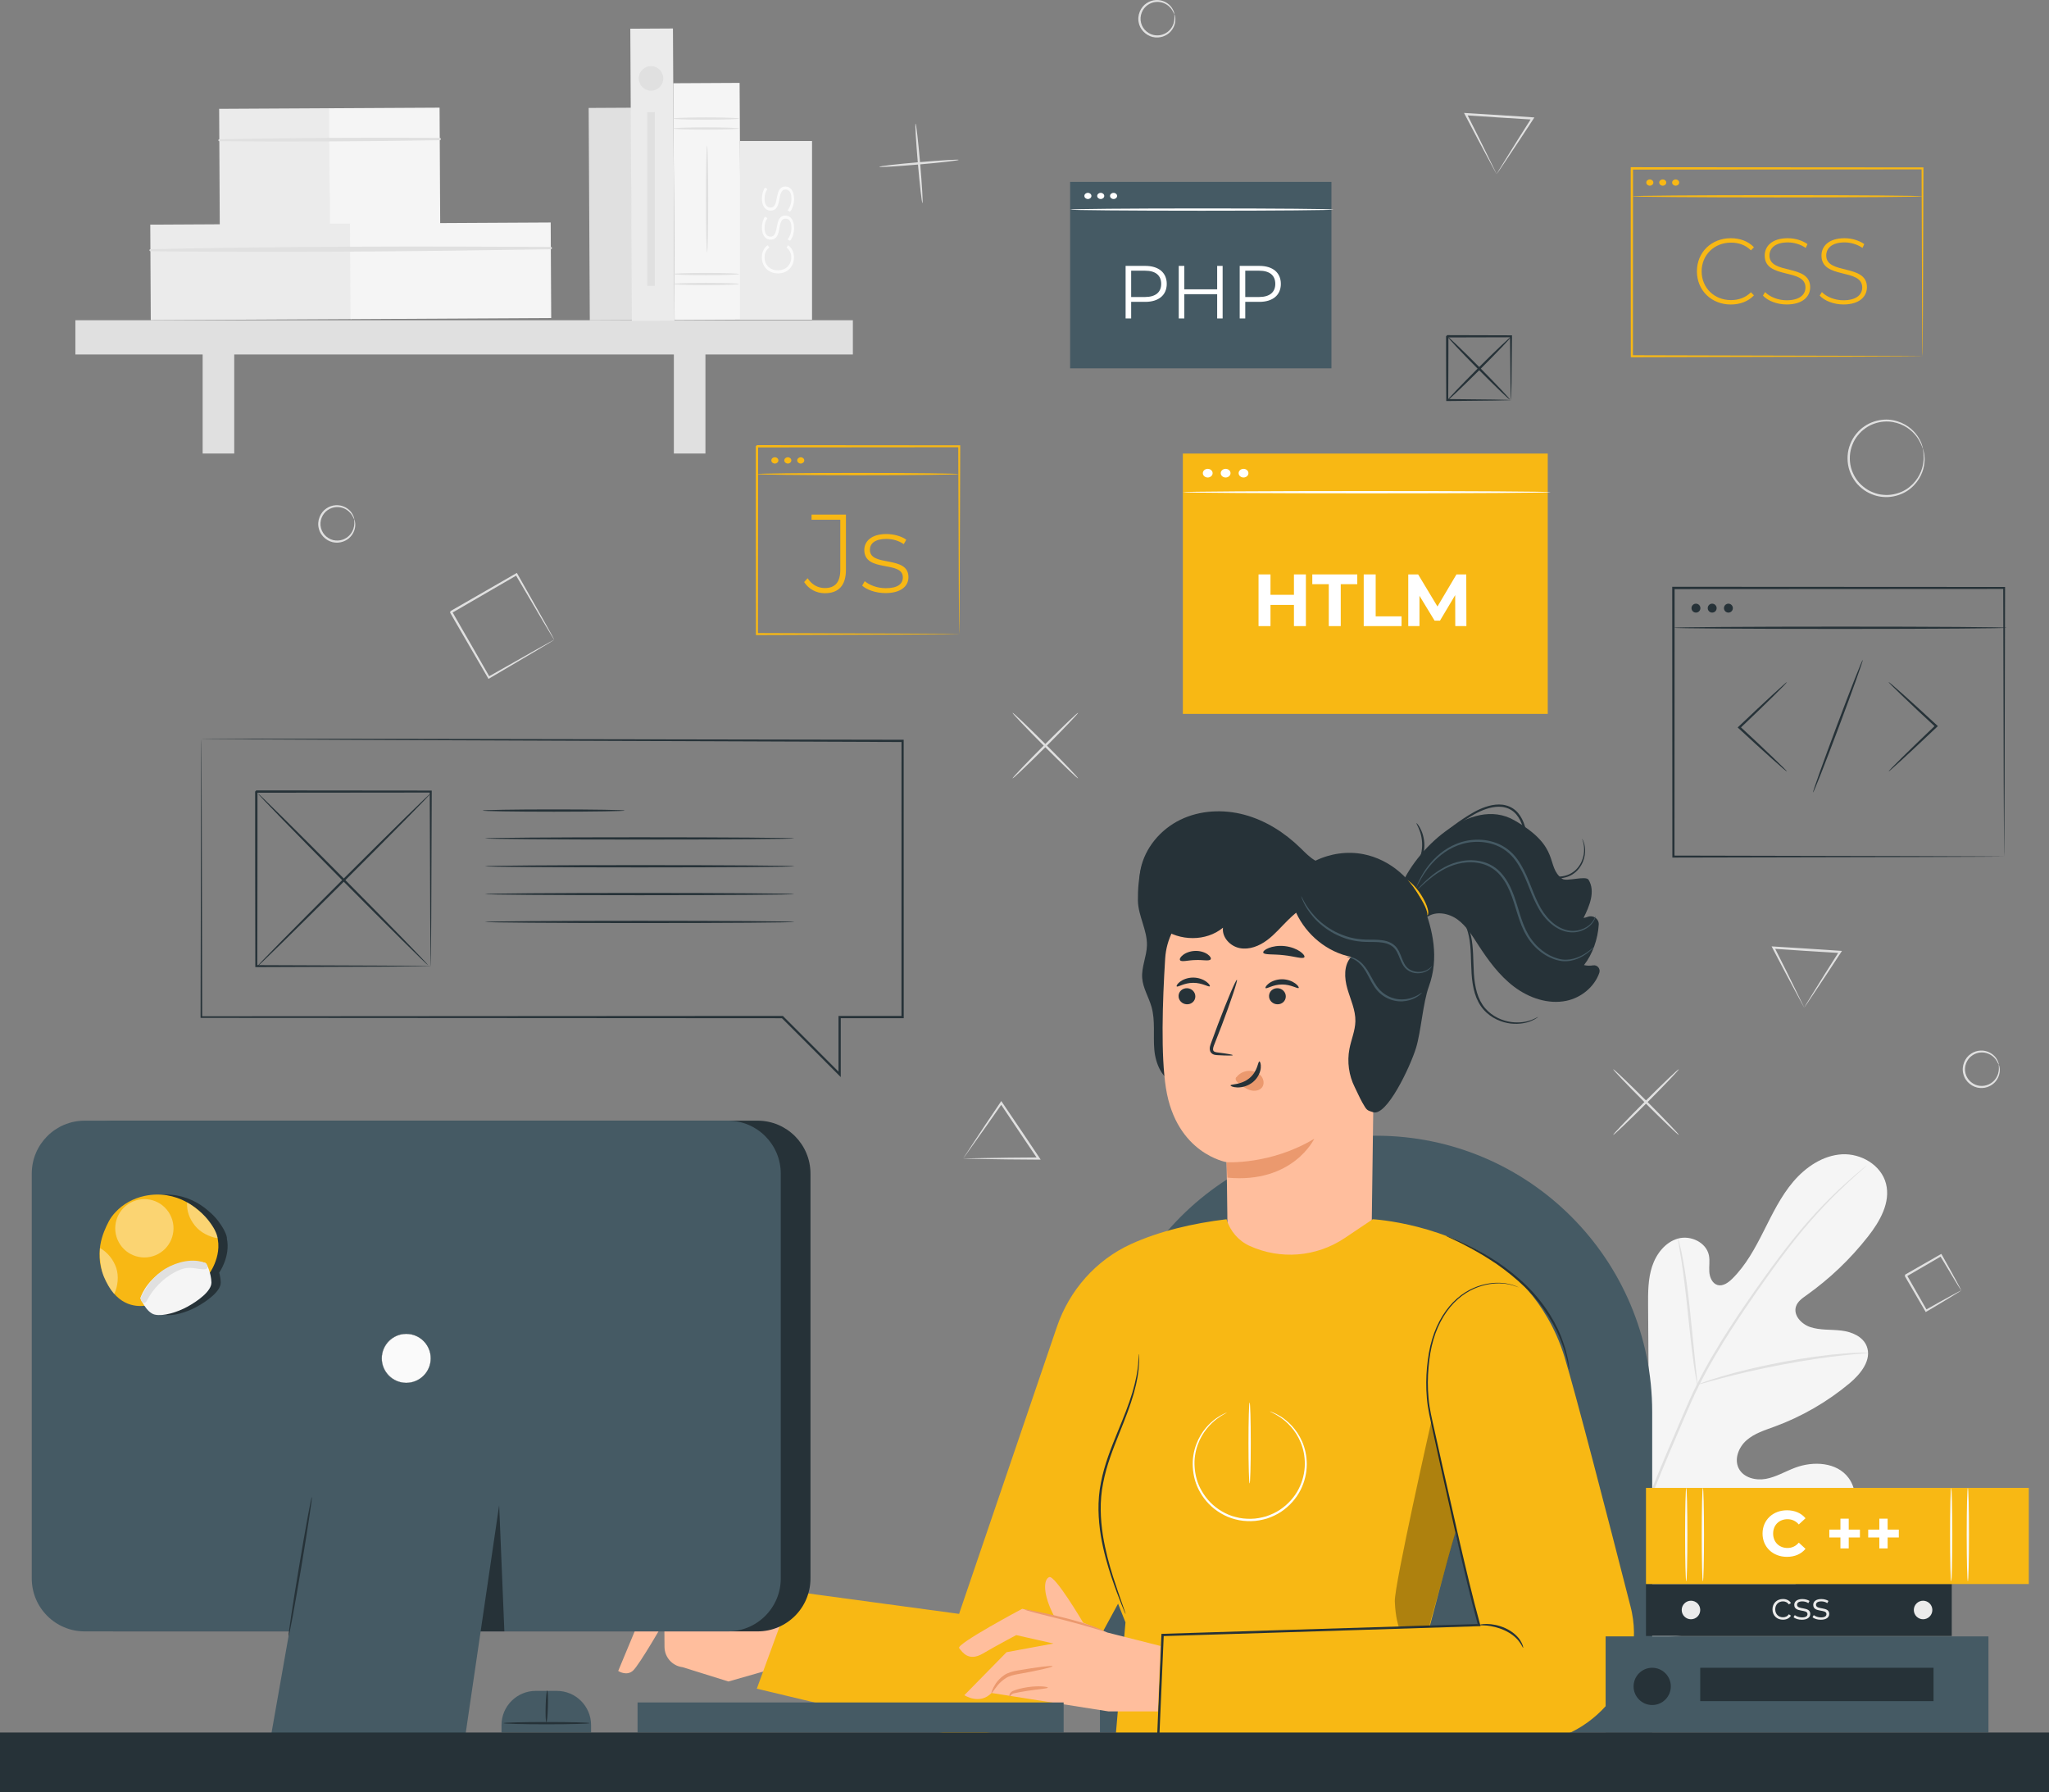 <svg width="247" height="216" viewBox="0 0 247 216" fill="none" xmlns="http://www.w3.org/2000/svg">
<rect x="0" y="0" width="247" height="216" fill="#808080" stroke="none"/>
<g clip-path="url(#clip0_724_11929)">
<path d="M192.915 196.189C184.648 190.407 182.771 179.683 183.096 170.038C183.149 168.426 182.973 166.729 183.739 165.319C184.504 163.91 186.291 162.942 187.732 163.622C188.928 164.186 189.449 165.575 190.113 166.724C191.001 168.256 192.325 169.522 193.888 170.331C194.914 170.863 196.18 171.187 197.19 170.628C198.577 169.862 198.742 167.942 198.731 166.341C198.71 163.356 198.694 160.372 198.673 157.388C198.662 155.787 198.657 154.153 199.157 152.632C199.657 151.111 200.752 149.701 202.278 149.275C203.798 148.85 205.68 149.727 206.004 151.291C206.137 151.946 206.004 152.621 206.052 153.286C206.095 153.951 206.409 154.685 207.036 154.872C207.674 155.058 208.317 154.606 208.796 154.137C210.449 152.52 211.566 150.44 212.613 148.366C213.66 146.296 214.676 144.174 216.175 142.413C217.674 140.652 219.748 139.253 222.039 139.12C224.33 138.992 226.771 140.407 227.35 142.658C227.93 144.913 226.617 147.206 225.181 149.031C223.055 151.744 220.545 154.137 217.743 156.122C217.238 156.478 216.691 156.866 216.499 157.462C216.154 158.532 217.164 159.59 218.216 159.941C219.407 160.34 220.705 160.213 221.949 160.362C223.198 160.51 224.548 161.058 225.022 162.239C225.676 163.878 224.309 165.591 222.964 166.713C220.269 168.963 217.19 170.74 213.91 171.942C212.735 172.373 211.496 172.751 210.545 173.581C209.593 174.411 209.024 175.847 209.598 176.975C210.173 178.103 211.645 178.464 212.879 178.236C214.112 178.007 215.213 177.337 216.388 176.895C218.589 176.065 221.428 176.214 222.837 178.119C223.762 179.369 223.841 181.108 223.374 182.598C222.906 184.087 221.954 185.369 220.949 186.556C217.424 190.694 212.911 194.024 207.812 195.796C202.708 197.567 197.982 198.046 192.915 196.189Z" fill="#F5F5F5"/>
<path d="M192.788 203.339C193.138 199.52 193.973 195.009 195.403 190.141C196.823 185.274 198.817 180.071 201.097 174.693C201.671 173.352 202.24 172.028 202.799 170.719C203.357 169.416 203.915 168.123 204.537 166.894C205.771 164.431 207.142 162.154 208.514 160.032C209.886 157.909 211.262 155.946 212.565 154.122C213.873 152.297 215.122 150.621 216.324 149.142C218.722 146.174 220.939 144.009 222.518 142.588C223.304 141.876 223.937 141.344 224.368 140.987C224.575 140.817 224.74 140.684 224.862 140.583C224.974 140.493 225.032 140.45 225.038 140.455C225.043 140.461 224.99 140.508 224.883 140.61C224.766 140.716 224.607 140.854 224.41 141.035C223.99 141.407 223.374 141.95 222.597 142.679C221.045 144.126 218.86 146.302 216.483 149.281C215.292 150.765 214.054 152.446 212.762 154.27C211.47 156.1 210.098 158.069 208.737 160.186C207.376 162.303 206.015 164.575 204.787 167.027C204.17 168.251 203.623 169.533 203.059 170.836C202.501 172.139 201.937 173.464 201.363 174.804C199.088 180.172 197.089 185.364 195.659 190.21C194.223 195.056 193.367 199.541 192.99 203.35" fill="#E0E0E0"/>
<path d="M204.617 166.889C204.596 166.894 204.542 166.649 204.463 166.208C204.378 165.766 204.277 165.123 204.165 164.325C203.936 162.729 203.702 160.516 203.447 158.079C203.197 155.638 202.926 153.435 202.676 151.85C202.554 151.057 202.448 150.414 202.368 149.972C202.294 149.531 202.256 149.281 202.278 149.275C202.299 149.27 202.368 149.509 202.48 149.946C202.591 150.382 202.73 151.02 202.878 151.813C203.181 153.398 203.485 155.606 203.734 158.047C203.979 160.457 204.197 162.633 204.367 164.298C204.447 165.048 204.516 165.681 204.569 166.192C204.622 166.639 204.638 166.889 204.617 166.889Z" fill="#E0E0E0"/>
<path d="M225.192 163.043C225.192 163.064 224.899 163.096 224.373 163.138C223.847 163.186 223.081 163.25 222.14 163.357C220.258 163.559 217.664 163.931 214.819 164.468C211.975 165.011 209.423 165.607 207.594 166.096C206.674 166.336 205.935 166.543 205.425 166.687C204.915 166.83 204.627 166.905 204.622 166.884C204.617 166.862 204.888 166.756 205.393 166.575C205.893 166.399 206.626 166.155 207.541 165.889C209.364 165.346 211.916 164.713 214.771 164.17C217.621 163.633 220.231 163.293 222.124 163.144C223.07 163.059 223.841 163.027 224.373 163.016C224.894 163.016 225.186 163.021 225.192 163.043Z" fill="#E0E0E0"/>
<path d="M195.653 189.763C195.643 189.769 195.595 189.683 195.51 189.513C195.414 189.311 195.297 189.066 195.159 188.768C194.856 188.119 194.441 187.173 193.947 185.992C192.952 183.635 191.687 180.331 190.337 176.671C188.986 173.012 187.748 169.703 186.807 167.325C186.344 166.17 185.967 165.218 185.685 164.516C185.563 164.207 185.467 163.957 185.382 163.75C185.318 163.574 185.286 163.479 185.297 163.473C185.307 163.468 185.355 163.558 185.44 163.723C185.536 163.926 185.653 164.17 185.791 164.468C186.094 165.117 186.509 166.064 187.003 167.245C187.997 169.602 189.263 172.905 190.613 176.565C191.964 180.225 193.202 183.534 194.143 185.912C194.606 187.066 194.983 188.018 195.265 188.721C195.387 189.029 195.483 189.279 195.568 189.487C195.632 189.667 195.664 189.758 195.653 189.763Z" fill="#E0E0E0"/>
<path d="M222.991 180.949C222.991 180.959 222.9 180.996 222.72 181.06C222.507 181.129 222.241 181.22 221.927 181.326C221.194 181.566 220.205 181.885 218.998 182.273C216.526 183.076 213.123 184.22 209.37 185.497C205.611 186.768 202.198 187.885 199.71 188.635C198.466 189.013 197.455 189.306 196.754 189.492C196.429 189.577 196.164 189.646 195.946 189.705C195.759 189.753 195.658 189.769 195.658 189.758C195.658 189.747 195.749 189.71 195.93 189.646C196.142 189.577 196.403 189.487 196.722 189.38C197.455 189.141 198.444 188.822 199.651 188.433C202.123 187.63 205.526 186.486 209.285 185.21C213.043 183.938 216.457 182.821 218.945 182.071C220.189 181.693 221.199 181.401 221.901 181.214C222.225 181.129 222.491 181.06 222.709 181.002C222.89 180.959 222.991 180.938 222.991 180.949Z" fill="#E0E0E0"/>
<path d="M236.42 155.526C236.41 155.52 236.335 155.414 236.207 155.212C236.064 154.978 235.888 154.696 235.676 154.355C235.229 153.621 234.602 152.589 233.868 151.35L234.033 151.392C232.794 152.116 231.348 152.956 229.806 153.855C229.796 153.898 229.902 153.499 229.86 153.669V153.675L229.865 153.685L229.876 153.701L229.897 153.738L229.939 153.813L230.024 153.956L230.189 154.244C230.301 154.435 230.407 154.621 230.513 154.813C230.726 155.185 230.939 155.552 231.141 155.909C231.545 156.622 231.928 157.292 232.284 157.914L232.119 157.872C233.374 157.159 234.432 156.579 235.187 156.169C235.538 155.983 235.83 155.824 236.075 155.691C236.293 155.579 236.41 155.52 236.42 155.526C236.431 155.531 236.34 155.595 236.149 155.712C235.92 155.856 235.644 156.026 235.314 156.228C234.586 156.675 233.528 157.319 232.241 158.074L232.14 158.132L232.082 158.026C231.72 157.409 231.332 156.739 230.918 156.036C230.71 155.68 230.498 155.318 230.285 154.941C230.179 154.754 230.067 154.563 229.955 154.377L229.79 154.089L229.705 153.946L229.663 153.871L229.642 153.834L229.631 153.818L229.626 153.808L229.62 153.802C229.572 153.972 229.679 153.573 229.673 153.611C231.221 152.722 232.672 151.892 233.916 151.18L234.022 151.121L234.081 151.227C234.815 152.525 235.415 153.611 235.819 154.361C236 154.701 236.154 154.988 236.282 155.228C236.383 155.425 236.431 155.526 236.42 155.526Z" fill="#E0E0E0"/>
<path d="M76.102 12.982L70.961 13.01L71.098 38.608L76.239 38.58L76.102 12.982Z" fill="#E0E0E0"/>
<path d="M39.735 13.045L26.418 13.117L26.493 27.251L39.811 27.18L39.735 13.045Z" fill="#EBEBEB"/>
<path d="M52.99 12.976L39.672 13.048L39.748 27.182L53.065 27.111L52.99 12.976Z" fill="#F5F5F5"/>
<path d="M26.439 17.023C35.286 17.097 44.159 17.044 53.006 16.9C53.186 16.895 53.186 16.619 53.006 16.619C44.159 16.571 35.286 16.613 26.439 16.783C26.279 16.783 26.285 17.023 26.439 17.023Z" fill="#E0E0E0"/>
<path d="M42.305 26.944L18.115 27.073L18.177 38.59L42.367 38.461L42.305 26.944Z" fill="#EBEBEB"/>
<path d="M66.384 26.816L42.194 26.946L42.255 38.463L66.446 38.333L66.384 26.816Z" fill="#F5F5F5"/>
<path d="M18.135 30.279C34.207 30.46 50.332 30.301 66.403 30.04C66.584 30.035 66.584 29.758 66.403 29.758C50.332 29.673 34.201 29.684 18.135 30.035C17.975 30.04 17.975 30.274 18.135 30.279Z" fill="#E0E0E0"/>
<path d="M102.811 38.594H9.086V42.722H102.811V38.594Z" fill="#E0E0E0"/>
<path d="M28.236 40.578H24.429V54.66H28.236V40.578Z" fill="#E0E0E0"/>
<path d="M85.038 40.578H81.231V54.66H85.038V40.578Z" fill="#E0E0E0"/>
<path d="M81.122 3.433L75.981 3.461L76.169 38.672L81.31 38.644L81.122 3.433Z" fill="#EBEBEB"/>
<path d="M89.157 9.99L81.166 10.033L81.319 38.568L89.31 38.525L89.157 9.99Z" fill="#F5F5F5"/>
<path d="M89.105 15.486C89.105 15.56 87.318 15.624 85.112 15.624C82.906 15.624 81.119 15.56 81.119 15.486C81.119 15.411 82.906 15.347 85.112 15.347C87.313 15.347 89.105 15.411 89.105 15.486Z" fill="#E0E0E0"/>
<path d="M89.105 14.289C89.105 14.363 87.318 14.427 85.112 14.427C82.906 14.427 81.119 14.363 81.119 14.289C81.119 14.214 82.906 14.15 85.112 14.15C87.313 14.15 89.105 14.209 89.105 14.289Z" fill="#E0E0E0"/>
<path d="M89.105 34.227C89.105 34.301 87.318 34.365 85.112 34.365C82.906 34.365 81.119 34.301 81.119 34.227C81.119 34.152 82.906 34.088 85.112 34.088C87.313 34.088 89.105 34.152 89.105 34.227Z" fill="#E0E0E0"/>
<path d="M89.105 33.03C89.105 33.104 87.318 33.168 85.112 33.168C82.906 33.168 81.119 33.104 81.119 33.03C81.119 32.955 82.906 32.891 85.112 32.891C87.313 32.891 89.105 32.955 89.105 33.03Z" fill="#E0E0E0"/>
<path d="M85.234 30.413C85.16 30.413 85.096 27.535 85.096 23.981C85.096 20.427 85.16 17.55 85.234 17.55C85.309 17.55 85.373 20.427 85.373 23.981C85.373 27.535 85.314 30.413 85.234 30.413Z" fill="#E0E0E0"/>
<path d="M97.888 16.996H89.19V38.536H97.888V16.996Z" fill="#EBEBEB"/>
<path d="M93.784 32.95C92.64 32.95 91.838 32.136 91.838 31.014C91.838 30.407 92.072 29.875 92.539 29.561L92.736 29.833C92.348 30.11 92.162 30.535 92.162 31.014C92.162 31.918 92.805 32.578 93.773 32.578C94.74 32.578 95.384 31.918 95.384 31.014C95.384 30.535 95.198 30.11 94.81 29.833L95.006 29.561C95.469 29.875 95.708 30.407 95.708 31.014C95.724 32.131 94.921 32.95 93.784 32.95Z" fill="#FAFAFA"/>
<path d="M95.235 29.024L94.942 28.854C95.192 28.561 95.405 28.04 95.405 27.476C95.405 26.667 95.118 26.348 94.687 26.348C93.571 26.348 94.395 28.886 92.89 28.886C92.311 28.886 91.843 28.402 91.843 27.433C91.843 26.949 91.992 26.423 92.215 26.119L92.508 26.29C92.274 26.614 92.162 27.029 92.162 27.439C92.162 28.189 92.47 28.519 92.88 28.519C94.033 28.519 93.215 25.981 94.677 25.981C95.299 25.981 95.724 26.518 95.724 27.492C95.724 28.12 95.511 28.721 95.235 29.024Z" fill="#FAFAFA"/>
<path d="M95.235 25.518L94.942 25.348C95.192 25.056 95.405 24.534 95.405 23.971C95.405 23.162 95.118 22.843 94.687 22.843C93.571 22.843 94.395 25.38 92.89 25.38C92.311 25.38 91.843 24.896 91.843 23.928C91.843 23.444 91.992 22.917 92.215 22.614L92.508 22.784C92.274 23.109 92.162 23.524 92.162 23.939C92.162 24.689 92.47 25.018 92.88 25.018C94.033 25.018 93.215 22.481 94.677 22.481C95.299 22.481 95.724 23.018 95.724 23.992C95.724 24.614 95.511 25.215 95.235 25.518Z" fill="#FAFAFA"/>
<path d="M78.477 10.927C79.293 10.927 79.955 10.264 79.955 9.448C79.955 8.631 79.293 7.969 78.477 7.969C77.661 7.969 76.999 8.631 76.999 9.448C76.999 10.264 77.661 10.927 78.477 10.927Z" fill="#E0E0E0"/>
<path d="M78.934 13.512H78.02V34.456H78.934V13.512Z" fill="#E0E0E0"/>
<path d="M194.462 136.785C194.409 136.732 196.137 134.912 198.322 132.726C200.507 130.539 202.325 128.811 202.378 128.864C202.432 128.917 200.704 130.736 198.519 132.923C196.334 135.109 194.515 136.838 194.462 136.785Z" fill="#E0E0E0"/>
<path d="M202.378 136.785C202.325 136.838 200.507 135.109 198.322 132.923C196.137 130.736 194.409 128.917 194.462 128.864C194.515 128.811 196.334 130.539 198.519 132.726C200.704 134.912 202.432 136.732 202.378 136.785Z" fill="#E0E0E0"/>
<path d="M122.051 93.823C121.998 93.77 123.726 91.951 125.911 89.764C128.096 87.578 129.914 85.849 129.968 85.902C130.021 85.955 128.293 87.775 126.108 89.961C123.923 92.147 122.104 93.876 122.051 93.823Z" fill="#E0E0E0"/>
<path d="M129.968 93.823C129.914 93.876 128.096 92.147 125.911 89.961C123.726 87.775 121.998 85.955 122.051 85.902C122.104 85.849 123.923 87.578 126.108 89.764C128.293 91.951 130.021 93.77 129.968 93.823Z" fill="#E0E0E0"/>
<path d="M111.2 24.492C111.126 24.497 110.876 22.353 110.648 19.704C110.419 17.049 110.291 14.895 110.366 14.89C110.44 14.884 110.69 17.028 110.919 19.677C111.147 22.327 111.275 24.481 111.2 24.492Z" fill="#E0E0E0"/>
<path d="M115.581 19.268C115.586 19.342 113.444 19.592 110.796 19.821C108.143 20.05 105.99 20.177 105.985 20.103C105.98 20.029 108.122 19.779 110.77 19.55C113.417 19.321 115.576 19.193 115.581 19.268Z" fill="#E0E0E0"/>
<path d="M66.807 77.103C66.802 77.103 66.765 77.05 66.706 76.954C66.637 76.837 66.547 76.699 66.446 76.529C66.207 76.135 65.888 75.598 65.489 74.933C64.67 73.539 63.522 71.597 62.156 69.278L62.32 69.321C60.024 70.65 57.328 72.22 54.447 73.89C54.436 73.933 54.542 73.534 54.5 73.704V73.709L54.505 73.72L54.516 73.736L54.537 73.768L54.574 73.837L54.654 73.97L54.808 74.241L55.116 74.779C55.318 75.135 55.526 75.486 55.722 75.832C56.121 76.529 56.515 77.21 56.897 77.875C57.658 79.199 58.375 80.449 59.029 81.604L58.865 81.561C61.209 80.237 63.171 79.13 64.575 78.332C65.255 77.954 65.803 77.651 66.201 77.428C66.377 77.332 66.52 77.252 66.643 77.188C66.749 77.13 66.802 77.103 66.807 77.103C66.818 77.109 66.637 77.226 66.276 77.444C65.888 77.678 65.361 77.992 64.702 78.391C63.293 79.221 61.331 80.38 58.987 81.763L58.886 81.822L58.827 81.716C58.163 80.572 57.434 79.322 56.669 78.002C56.286 77.343 55.893 76.662 55.489 75.965C55.286 75.619 55.084 75.268 54.877 74.912L54.569 74.374L54.415 74.103L54.335 73.97L54.298 73.901L54.276 73.869L54.266 73.853L54.261 73.842V73.837C54.213 74.007 54.319 73.603 54.314 73.645C57.2 71.986 59.901 70.432 62.203 69.108L62.31 69.049L62.368 69.156C63.708 71.528 64.83 73.513 65.632 74.938C66.005 75.609 66.302 76.146 66.526 76.545C66.717 76.912 66.823 77.109 66.807 77.103Z" fill="#E0E0E0"/>
<path d="M240.945 128.326C240.918 128.332 240.87 128.151 240.7 127.864C240.53 127.582 240.206 127.199 239.658 126.986C239.126 126.768 238.361 126.768 237.733 127.215C237.106 127.635 236.707 128.523 236.936 129.374C237.149 130.231 237.935 130.811 238.685 130.869C239.445 130.949 240.121 130.577 240.477 130.124C240.849 129.672 240.945 129.172 240.955 128.848C240.966 128.513 240.918 128.332 240.945 128.326C240.955 128.321 241.04 128.497 241.067 128.848C241.088 129.188 241.019 129.731 240.636 130.247C240.269 130.757 239.53 131.199 238.669 131.125C237.819 131.071 236.92 130.422 236.675 129.444C236.415 128.47 236.883 127.465 237.595 127.002C238.308 126.512 239.169 126.539 239.738 126.805C240.323 127.066 240.652 127.502 240.796 127.816C240.945 128.124 240.955 128.321 240.945 128.326Z" fill="#E0E0E0"/>
<path d="M141.563 1.713C141.536 1.718 141.488 1.537 141.318 1.25C141.148 0.968 140.824 0.585 140.276 0.372C139.745 0.154 138.979 0.154 138.352 0.601C137.724 1.021 137.326 1.91 137.554 2.761C137.767 3.617 138.554 4.197 139.303 4.256C140.064 4.335 140.739 3.963 141.095 3.511C141.467 3.059 141.563 2.559 141.573 2.234C141.589 1.899 141.542 1.718 141.563 1.713C141.573 1.708 141.658 1.883 141.685 2.234C141.706 2.575 141.637 3.117 141.254 3.633C140.888 4.144 140.149 4.585 139.287 4.511C138.437 4.458 137.538 3.809 137.294 2.83C137.033 1.856 137.501 0.851 138.213 0.388C138.926 -0.101 139.787 -0.075 140.356 0.191C140.941 0.452 141.27 0.888 141.414 1.202C141.563 1.511 141.573 1.708 141.563 1.713Z" fill="#E0E0E0"/>
<path d="M42.702 62.596C42.676 62.602 42.628 62.421 42.458 62.134C42.288 61.852 41.963 61.469 41.416 61.256C40.884 61.038 40.118 61.038 39.491 61.485C38.864 61.905 38.465 62.793 38.694 63.644C38.906 64.501 39.693 65.081 40.443 65.139C41.203 65.219 41.878 64.847 42.234 64.394C42.606 63.942 42.702 63.442 42.713 63.118C42.724 62.788 42.676 62.602 42.702 62.596C42.713 62.591 42.798 62.767 42.825 63.118C42.846 63.458 42.777 64.001 42.394 64.517C42.027 65.028 41.288 65.469 40.427 65.395C39.576 65.341 38.678 64.692 38.433 63.714C38.172 62.74 38.64 61.735 39.353 61.272C40.065 60.782 40.926 60.809 41.495 61.075C42.08 61.336 42.41 61.772 42.553 62.086C42.702 62.394 42.713 62.591 42.702 62.596Z" fill="#E0E0E0"/>
<path d="M231.805 54.09C231.773 54.101 231.694 53.702 231.337 53.074C230.992 52.463 230.295 51.617 229.115 51.133C228.53 50.899 227.834 50.75 227.095 50.813C226.361 50.877 225.574 51.111 224.894 51.596C224.548 51.83 224.235 52.122 223.963 52.463C223.687 52.798 223.458 53.186 223.299 53.606C222.959 54.441 222.895 55.42 223.129 56.346C223.379 57.272 223.91 58.091 224.617 58.655C224.963 58.942 225.351 59.171 225.755 59.33C226.159 59.495 226.574 59.602 226.989 59.633C227.818 59.724 228.615 59.543 229.291 59.245C229.966 58.937 230.503 58.468 230.896 57.979C231.694 56.979 231.885 55.899 231.89 55.197C231.896 54.484 231.773 54.096 231.805 54.09C231.816 54.09 231.843 54.186 231.89 54.367C231.944 54.553 231.991 54.835 232.002 55.197C232.034 55.915 231.869 57.043 231.056 58.101C230.652 58.623 230.099 59.123 229.392 59.453C228.69 59.777 227.845 59.979 226.967 59.889C226.531 59.857 226.085 59.751 225.659 59.575C225.229 59.41 224.819 59.171 224.447 58.867C223.692 58.272 223.129 57.399 222.863 56.415C222.613 55.431 222.682 54.388 223.049 53.505C223.224 53.058 223.464 52.649 223.761 52.292C224.049 51.936 224.383 51.622 224.75 51.383C225.473 50.877 226.303 50.638 227.079 50.579C227.86 50.521 228.584 50.691 229.19 50.947C230.412 51.478 231.109 52.377 231.433 53.021C231.603 53.346 231.699 53.617 231.742 53.803C231.795 53.989 231.816 54.09 231.805 54.09Z" fill="#E0E0E0"/>
<path d="M217.488 121.432C217.488 121.448 217.392 121.273 217.212 120.937C217.009 120.56 216.744 120.07 216.425 119.475C215.744 118.214 214.771 116.4 213.665 114.267L213.559 114.059L213.788 114.075C215.01 114.15 216.345 114.235 217.733 114.32C219.173 114.415 220.556 114.506 221.821 114.591L222.044 114.607L221.922 114.793C220.635 116.777 219.508 118.458 218.727 119.623C218.355 120.177 218.052 120.629 217.818 120.975C217.6 121.289 217.488 121.448 217.488 121.432C217.488 121.416 217.6 121.23 217.807 120.895C218.03 120.528 218.323 120.054 218.684 119.475C219.429 118.267 220.465 116.597 221.704 114.66L221.805 114.862C220.54 114.783 219.157 114.697 217.717 114.607C216.329 114.517 215 114.426 213.772 114.346L213.894 114.155C214.952 116.235 215.835 118.033 216.467 119.331C216.77 119.953 217.02 120.464 217.217 120.863C217.387 121.214 217.488 121.422 217.488 121.432Z" fill="#E0E0E0"/>
<path d="M180.411 20.981C180.411 20.997 180.315 20.821 180.134 20.486C179.932 20.108 179.666 19.619 179.347 19.023C178.667 17.762 177.694 15.948 176.588 13.815L176.482 13.608L176.71 13.624C177.933 13.698 179.268 13.783 180.655 13.868C182.096 13.964 183.478 14.055 184.744 14.14L184.967 14.156L184.845 14.342C183.558 16.326 182.431 18.007 181.649 19.172C181.277 19.725 180.974 20.177 180.74 20.523C180.522 20.837 180.411 20.997 180.411 20.981C180.411 20.965 180.522 20.779 180.73 20.443C180.953 20.076 181.245 19.603 181.607 19.023C182.351 17.816 183.388 16.145 184.627 14.209L184.728 14.411C183.462 14.331 182.08 14.246 180.639 14.156C179.252 14.065 177.922 13.975 176.694 13.895L176.817 13.703C177.875 15.783 178.757 17.581 179.39 18.88C179.693 19.502 179.943 20.013 180.139 20.412C180.315 20.763 180.411 20.965 180.411 20.981Z" fill="#E0E0E0"/>
<path d="M116.107 139.631C116.097 139.636 116.203 139.471 116.41 139.152C116.644 138.796 116.947 138.333 117.32 137.769C118.106 136.577 119.239 134.854 120.595 132.859L120.701 132.699L120.807 132.859C121.589 134.018 122.445 135.285 123.343 136.609C124.034 137.641 124.699 138.631 125.316 139.556L125.454 139.764H125.204C122.535 139.758 120.228 139.716 118.617 139.689C117.851 139.673 117.224 139.663 116.745 139.652C116.32 139.647 116.097 139.636 116.107 139.631C116.123 139.625 116.373 139.615 116.825 139.609C117.314 139.599 117.958 139.588 118.739 139.572C120.361 139.546 122.604 139.503 125.204 139.498L125.092 139.705C124.47 138.785 123.8 137.795 123.109 136.763C122.221 135.434 121.371 134.162 120.589 133.002H120.802C119.467 134.928 118.308 136.556 117.468 137.732C117.064 138.296 116.735 138.758 116.48 139.115C116.251 139.445 116.123 139.625 116.107 139.631Z" fill="#E0E0E0"/>
<path d="M199.167 208.808H132.594V170.187C132.594 151.791 147.496 136.88 165.88 136.88C184.265 136.88 199.167 151.791 199.167 170.187V208.808Z" fill="#455A64"/>
<path d="M81.598 190.072L78.248 192.439L74.522 201.387C74.522 201.387 75.532 202.062 76.313 201.344C77.095 200.626 80.083 195.418 80.083 195.418L80.104 198.493C80.115 199.743 81.05 200.786 82.289 200.935L87.808 202.658L94.581 200.727L95.16 192.662L81.598 190.072Z" fill="#FFBE9D"/>
<path d="M141.77 130.614C140.111 130.135 139.298 128.236 139.149 126.512C139 124.789 139.282 123.023 138.814 121.358C138.479 120.177 137.777 119.091 137.687 117.868C137.591 116.549 138.224 115.277 138.261 113.953C138.309 112.107 137.203 110.394 137.171 108.548C137.134 105.994 137.591 101.776 140.138 101.92C142.684 102.063 146.778 106.537 146.459 109.069" fill="#263238"/>
<path d="M165.88 109.474L165.832 112.022L165.322 150.196C165.264 154.627 161.409 158.106 156.667 158.005C151.877 157.904 147.99 154.196 147.974 149.717C147.958 145.014 147.857 140.067 147.857 140.067C147.857 140.067 141.807 139.062 140.552 131.162C139.93 127.236 140.127 120.794 140.457 115.527C140.754 110.788 144.933 107.25 149.654 107.75L165.88 109.474Z" fill="#FFBE9D"/>
<path d="M142.073 120.017C142.051 120.555 142.493 121.012 143.051 121.039C143.609 121.071 144.077 120.661 144.093 120.124C144.114 119.586 143.673 119.129 143.12 119.102C142.557 119.076 142.089 119.485 142.073 120.017Z" fill="#263238"/>
<path d="M141.85 118.884C141.977 119.017 142.743 118.448 143.833 118.453C144.923 118.443 145.72 119.001 145.837 118.868C145.895 118.81 145.768 118.57 145.417 118.315C145.077 118.065 144.492 117.815 143.811 117.82C143.131 117.825 142.562 118.075 142.232 118.331C141.903 118.586 141.791 118.826 141.85 118.884Z" fill="#263238"/>
<path d="M152.977 120.017C152.956 120.555 153.397 121.012 153.955 121.039C154.514 121.071 154.981 120.661 154.997 120.124C155.019 119.586 154.577 119.129 154.024 119.102C153.461 119.076 152.998 119.485 152.977 120.017Z" fill="#263238"/>
<path d="M152.562 119.086C152.69 119.219 153.456 118.65 154.545 118.655C155.635 118.645 156.433 119.203 156.55 119.07C156.608 119.012 156.481 118.772 156.13 118.517C155.79 118.267 155.205 118.017 154.524 118.022C153.844 118.028 153.275 118.278 152.945 118.533C152.616 118.788 152.499 119.028 152.562 119.086Z" fill="#263238"/>
<path d="M148.607 127.172C148.612 127.108 147.937 126.991 146.837 126.853C146.56 126.826 146.294 126.768 146.247 126.576C146.183 126.374 146.3 126.076 146.433 125.752C146.693 125.076 146.97 124.374 147.257 123.634C148.4 120.618 149.224 118.134 149.107 118.091C148.985 118.049 147.958 120.459 146.815 123.475C146.539 124.22 146.278 124.927 146.029 125.608C145.922 125.922 145.741 126.284 145.885 126.699C145.959 126.906 146.167 127.055 146.342 127.108C146.523 127.161 146.677 127.167 146.815 127.172C147.916 127.231 148.602 127.236 148.607 127.172Z" fill="#263238"/>
<path d="M147.852 140.072C147.852 140.072 153.163 140.413 158.427 137.248C158.427 137.248 155.864 142.674 147.958 141.934L147.852 140.072Z" fill="#EB996E"/>
<path d="M149.069 129.8C149.463 129.284 150.149 128.997 150.829 129.071C151.302 129.124 151.781 129.348 152.068 129.736C152.355 130.119 152.414 130.667 152.153 131.034C151.861 131.449 151.244 131.545 150.723 131.396C150.202 131.247 149.755 130.907 149.33 130.566C149.213 130.47 149.091 130.375 149.016 130.242C148.942 130.114 148.926 129.944 149.016 129.837" fill="#EB996E"/>
<path d="M151.813 127.928C151.637 127.917 151.632 129.103 150.622 129.938C149.612 130.779 148.352 130.646 148.341 130.816C148.325 130.891 148.623 131.045 149.155 131.061C149.676 131.077 150.441 130.912 151.058 130.396C151.675 129.88 151.94 129.194 151.983 128.71C152.026 128.215 151.893 127.922 151.813 127.928Z" fill="#263238"/>
<path d="M152.281 114.815C152.387 115.112 153.477 114.969 154.753 115.123C156.034 115.251 157.066 115.629 157.236 115.363C157.31 115.235 157.129 114.958 156.715 114.671C156.3 114.384 155.641 114.112 154.875 114.027C154.11 113.942 153.403 114.065 152.94 114.256C152.467 114.442 152.233 114.676 152.281 114.815Z" fill="#263238"/>
<path d="M142.254 115.73C142.445 115.98 143.195 115.719 144.099 115.708C145.002 115.666 145.763 115.873 145.943 115.618C146.018 115.49 145.901 115.245 145.566 115.011C145.236 114.777 144.689 114.586 144.067 114.607C143.445 114.628 142.908 114.852 142.594 115.107C142.27 115.352 142.169 115.607 142.254 115.73Z" fill="#263238"/>
<path d="M168.794 107.048C170.437 102.585 177.274 95.855 182.532 98.856C188.29 102.138 186.243 104.409 188.332 105.92C188.832 106.282 191.166 105.505 191.49 106.026C192.346 107.404 191.623 109.181 190.889 110.633C191.054 110.612 191.23 110.559 191.41 110.495C192.059 110.256 192.761 110.74 192.724 111.426C192.623 113.171 191.969 115.027 190.943 116.315C191.304 116.4 191.676 116.41 192.043 116.347C192.548 116.262 192.958 116.756 192.793 117.246C192.213 118.927 190.608 120.251 188.827 120.618C186.631 121.076 184.313 120.278 182.521 118.927C180.73 117.575 179.384 115.724 178.167 113.841C177.46 112.745 176.763 111.601 175.711 110.83C174.658 110.064 173.143 109.766 172.064 110.495" fill="#263238"/>
<path d="M172.069 110.319C172.047 110.309 172.069 110.24 172.058 110.117C172.047 109.995 172.005 109.814 171.925 109.596C171.771 109.16 171.457 108.58 171.069 107.979C170.676 107.378 170.272 106.867 169.947 106.526C169.628 106.186 169.389 106.01 169.41 105.973C169.426 105.947 169.714 106.064 170.08 106.383C170.453 106.702 170.894 107.207 171.298 107.83C171.697 108.452 171.989 109.064 172.106 109.543C172.17 109.782 172.186 109.984 172.159 110.128C172.143 110.261 172.074 110.33 172.069 110.319Z" fill="#F8B814"/>
<path d="M185.413 122.565C185.419 122.571 185.355 122.624 185.222 122.709C185.094 122.805 184.892 122.911 184.616 123.033C184.074 123.273 183.196 123.475 182.128 123.363C181.075 123.241 179.788 122.762 178.831 121.672C178.358 121.129 178.007 120.448 177.784 119.709C177.561 118.969 177.449 118.171 177.396 117.363C177.295 115.745 177.359 114.208 177.072 112.857C176.933 112.181 176.716 111.564 176.418 111.032C176.115 110.511 175.727 110.085 175.312 109.777C174.488 109.144 173.616 108.973 173.047 109.011C172.468 109.059 172.175 109.229 172.165 109.202C172.159 109.192 172.234 109.154 172.372 109.085C172.515 109.021 172.739 108.947 173.036 108.904C173.627 108.83 174.552 108.973 175.429 109.622C175.87 109.936 176.285 110.373 176.615 110.92C176.934 111.468 177.167 112.112 177.322 112.804C177.63 114.192 177.577 115.751 177.672 117.347C177.726 118.145 177.832 118.916 178.045 119.634C178.257 120.347 178.587 121.001 179.028 121.512C179.921 122.549 181.144 123.033 182.16 123.177C183.191 123.315 184.042 123.145 184.584 122.943C185.132 122.73 185.397 122.539 185.413 122.565Z" fill="#263238"/>
<path d="M190.719 101.09C190.724 101.084 190.783 101.185 190.873 101.388C190.953 101.595 191.054 101.909 191.075 102.335C191.097 102.755 191.049 103.287 190.82 103.845C190.597 104.404 190.182 105 189.523 105.404C188.869 105.803 187.986 105.968 187.099 105.792C186.221 105.622 185.307 105.058 184.828 104.149C184.307 103.271 184.121 102.212 183.914 101.175C183.707 100.137 183.505 99.015 182.797 98.169C182.452 97.754 181.979 97.456 181.468 97.329C180.958 97.185 180.421 97.212 179.911 97.302C178.885 97.499 177.959 97.978 177.135 98.488C175.466 99.51 174.089 100.627 173.015 101.643C171.936 102.659 171.154 103.574 170.628 104.212C170.383 104.521 170.187 104.766 170.033 104.962C169.9 105.133 169.82 105.223 169.815 105.218C169.809 105.212 169.868 105.111 169.985 104.931C170.102 104.744 170.293 104.484 170.538 104.149C171.037 103.484 171.808 102.547 172.877 101.505C173.945 100.462 175.322 99.318 177.002 98.276C177.837 97.754 178.783 97.254 179.863 97.041C180.4 96.94 180.979 96.914 181.543 97.068C182.106 97.212 182.627 97.541 183.01 97.999C183.781 98.93 183.972 100.095 184.18 101.132C184.387 102.175 184.563 103.202 185.046 104.031C185.493 104.888 186.317 105.404 187.141 105.574C187.97 105.75 188.8 105.606 189.417 105.239C190.044 104.877 190.448 104.319 190.671 103.792C190.905 103.26 190.969 102.755 190.958 102.345C190.948 101.515 190.682 101.1 190.719 101.09Z" fill="#263238"/>
<path d="M170.75 99.207C170.772 99.185 171.064 99.483 171.33 100.09C171.601 100.685 171.814 101.616 171.644 102.627C171.468 103.638 170.958 104.441 170.506 104.915C170.049 105.393 169.676 105.58 169.66 105.553C169.634 105.516 169.958 105.276 170.357 104.787C170.756 104.303 171.208 103.526 171.372 102.585C171.532 101.638 171.367 100.76 171.154 100.169C170.936 99.568 170.713 99.233 170.75 99.207Z" fill="#263238"/>
<path d="M171.537 109.032C170.341 105.989 167.576 103.585 164.371 102.952C162.425 102.569 160.357 102.867 158.576 103.734C157.895 103.351 157.342 102.765 156.779 102.218C154.886 100.366 152.584 98.893 150.027 98.201C147.469 97.51 144.657 97.643 142.28 98.802C139.899 99.962 138.011 102.191 137.49 104.787C136.975 107.383 137.942 110.282 140.063 111.862C142.185 113.447 145.391 113.495 147.427 111.809C147.283 112.974 148.304 114.054 149.458 114.272C150.611 114.49 151.797 114.017 152.738 113.314C153.679 112.617 154.434 111.703 155.274 110.883C155.582 110.575 155.907 110.282 156.242 110C157.475 112.671 159.99 114.756 162.882 115.325C161.968 116.32 162.047 117.873 162.425 119.177C162.802 120.475 163.419 121.746 163.387 123.097C163.36 124.23 162.882 125.305 162.669 126.417C162.372 127.965 162.6 129.614 163.307 131.024C163.584 131.571 163.913 132.332 164.216 132.864C164.753 133.811 164.753 133.811 165.535 134.05C167.162 134.551 169.969 128.646 170.697 126.3C171.298 124.342 171.537 120.831 172.239 118.911C173.499 115.458 172.733 112.075 171.537 109.032Z" fill="#263238"/>
<path d="M172.632 116.426C172.638 116.432 172.606 116.49 172.526 116.602C172.441 116.708 172.303 116.857 172.074 116.99C171.851 117.129 171.548 117.246 171.176 117.288C170.809 117.331 170.368 117.288 169.937 117.075C169.724 116.964 169.517 116.815 169.347 116.618C169.177 116.421 169.044 116.182 168.927 115.937C168.693 115.448 168.544 114.884 168.204 114.426C167.869 113.963 167.3 113.697 166.673 113.607C166.045 113.506 165.37 113.538 164.674 113.522C163.972 113.506 163.286 113.41 162.643 113.24C162.005 113.064 161.409 112.814 160.867 112.538C159.793 111.963 158.942 111.245 158.342 110.553C157.741 109.862 157.353 109.218 157.14 108.75C157.018 108.527 156.965 108.33 156.912 108.208C156.864 108.08 156.848 108.016 156.853 108.011C156.917 107.973 157.257 109.091 158.485 110.42C159.091 111.085 159.931 111.761 160.984 112.309C161.516 112.57 162.09 112.804 162.712 112.974C163.334 113.134 163.993 113.224 164.679 113.245C165.365 113.256 166.051 113.229 166.715 113.336C167.374 113.431 168.034 113.74 168.406 114.272C168.783 114.793 168.916 115.368 169.134 115.841C169.241 116.081 169.357 116.299 169.506 116.48C169.655 116.66 169.836 116.799 170.022 116.9C170.809 117.304 171.596 117.118 172.016 116.9C172.462 116.666 172.606 116.4 172.632 116.426Z" fill="#455A64"/>
<path d="M171.404 119.645C171.415 119.655 171.309 119.783 171.075 119.969C170.841 120.15 170.463 120.379 169.948 120.533C169.437 120.687 168.773 120.762 168.071 120.597C167.374 120.443 166.641 120.06 166.077 119.443C165.519 118.82 165.205 118.102 164.876 117.501C164.557 116.889 164.206 116.389 163.823 116.049C163.446 115.703 163.063 115.527 162.786 115.458C162.51 115.389 162.345 115.394 162.345 115.368C162.345 115.357 162.51 115.309 162.808 115.352C163.105 115.389 163.531 115.554 163.951 115.9C164.376 116.235 164.769 116.767 165.099 117.379C165.445 117.985 165.764 118.682 166.279 119.256C166.8 119.826 167.475 120.193 168.124 120.347C168.778 120.512 169.4 120.464 169.889 120.342C170.894 120.086 171.372 119.597 171.404 119.645Z" fill="#455A64"/>
<path d="M192.362 110.367C192.367 110.367 192.351 110.474 192.287 110.671C192.218 110.862 192.075 111.139 191.809 111.431C191.543 111.719 191.139 112.006 190.607 112.192C190.081 112.378 189.417 112.447 188.725 112.266C187.332 111.926 186.019 110.665 185.216 109.011C184.366 107.383 183.903 105.377 182.675 103.696C182.069 102.861 181.25 102.234 180.347 101.877C179.443 101.526 178.491 101.409 177.603 101.478C175.801 101.601 174.334 102.468 173.329 103.372C172.313 104.282 171.697 105.229 171.314 105.888C170.931 106.553 170.761 106.947 170.74 106.936C170.729 106.931 170.766 106.83 170.841 106.644C170.915 106.452 171.037 106.181 171.218 105.835C171.58 105.154 172.175 104.181 173.196 103.228C174.201 102.287 175.711 101.366 177.582 101.223C178.507 101.143 179.501 101.26 180.448 101.627C181.394 101.994 182.266 102.664 182.893 103.532C184.164 105.282 184.616 107.298 185.44 108.894C186.211 110.511 187.46 111.729 188.773 112.075C189.422 112.261 190.049 112.208 190.554 112.043C191.065 111.878 191.463 111.623 191.729 111.357C192.266 110.814 192.325 110.351 192.362 110.367Z" fill="#455A64"/>
<path d="M192.16 114.107C192.165 114.112 192.101 114.192 191.963 114.336C191.825 114.474 191.612 114.676 191.315 114.9C191.012 115.118 190.623 115.373 190.124 115.565C189.629 115.761 189.013 115.9 188.332 115.836C186.976 115.682 185.477 114.82 184.414 113.378C183.877 112.66 183.483 111.798 183.17 110.894C182.851 109.984 182.601 109.027 182.261 108.085C181.92 107.143 181.49 106.255 180.884 105.542C180.293 104.819 179.501 104.335 178.677 104.111C177.008 103.659 175.392 104.085 174.243 104.675C173.074 105.276 172.255 105.984 171.702 106.473C171.447 106.707 171.239 106.899 171.075 107.048C170.931 107.181 170.851 107.25 170.846 107.239C170.841 107.234 170.904 107.154 171.032 107.005C171.165 106.862 171.362 106.649 171.628 106.388C172.165 105.877 172.967 105.133 174.153 104.5C175.317 103.872 176.981 103.398 178.741 103.861C179.608 104.09 180.464 104.606 181.086 105.367C181.724 106.111 182.165 107.032 182.516 107.989C182.861 108.952 183.111 109.91 183.42 110.803C183.728 111.697 184.1 112.532 184.616 113.229C185.626 114.623 187.072 115.474 188.348 115.644C188.991 115.719 189.581 115.596 190.065 115.426C190.554 115.251 190.942 115.017 191.251 114.814C191.857 114.394 192.139 114.086 192.16 114.107Z" fill="#455A64"/>
<path d="M134.779 193.28L135.672 195.53L133.907 216H179.071L177.056 209.882L182.67 210.164C191.331 210.601 198.407 202.86 196.722 194.349C196.668 194.094 196.615 193.838 196.546 193.583C193.744 182.63 189.932 167.905 188.603 163.559C186.407 156.372 181.522 152.957 181.522 152.957C181.495 152.951 181.468 152.951 181.442 152.951C174.685 147.435 165.482 146.945 165.482 146.945L162.095 149.217C158.65 151.526 154.317 151.829 150.649 150.164C149.298 149.552 148.277 148.371 147.857 146.945C143.769 147.44 139.75 148.382 136.337 149.94C132.11 151.866 128.909 155.515 127.405 159.915L115.613 194.509L95.527 191.79L91.231 203.525L111.583 208.377C119.106 210.616 127.171 207.281 130.919 200.381L134.779 193.28ZM172.345 196.041C172.345 196.041 174.275 188.641 175.45 184.656L178.3 195.854L172.345 196.041Z" fill="#F8B814"/>
<path d="M187.699 210.281C187.699 210.281 187.62 210.287 187.465 210.292C187.306 210.292 187.077 210.297 186.785 210.303C186.174 210.308 185.286 210.313 184.137 210.324C181.814 210.335 178.443 210.345 174.19 210.361C165.668 210.372 153.642 210.393 139.574 210.409H139.441L139.447 210.276C139.627 206.058 139.814 201.626 140.005 197.046L140.01 196.918L140.138 196.913C144.279 196.785 148.591 196.647 152.999 196.509C161.925 196.232 170.479 195.966 178.294 195.727L178.172 195.892C177.226 192.439 176.455 189.077 175.711 185.869C174.988 182.656 174.302 179.592 173.653 176.698C173.334 175.251 173.026 173.847 172.728 172.485C172.436 171.129 172.106 169.815 172.005 168.511C171.888 167.213 171.909 165.958 172.021 164.772C172.138 163.58 172.319 162.447 172.638 161.404C173.26 159.314 174.36 157.606 175.652 156.489C176.939 155.351 178.38 154.856 179.539 154.68C180.714 154.505 181.633 154.664 182.223 154.829C182.516 154.92 182.734 154.999 182.877 155.069C183.021 155.132 183.09 155.17 183.09 155.17C183.085 155.186 182.798 155.037 182.213 154.872C181.628 154.717 180.714 154.579 179.555 154.765C178.411 154.952 176.997 155.457 175.737 156.585C174.472 157.696 173.398 159.383 172.797 161.452C172.489 162.484 172.313 163.607 172.207 164.793C172.101 165.974 172.085 167.219 172.207 168.501C172.308 169.788 172.643 171.086 172.941 172.448C173.244 173.804 173.557 175.209 173.876 176.656C174.53 179.55 175.227 182.609 175.955 185.822C176.705 189.029 177.481 192.386 178.433 195.828L178.475 195.987L178.31 195.993C170.501 196.238 161.941 196.509 153.014 196.791C148.607 196.929 144.295 197.062 140.154 197.19L140.287 197.057C140.09 201.632 139.899 206.063 139.713 210.287L139.585 210.154C153.652 210.175 165.678 210.191 174.201 210.202C178.449 210.218 181.825 210.228 184.148 210.239C185.296 210.25 186.184 210.255 186.796 210.26C187.088 210.265 187.317 210.271 187.476 210.271C187.62 210.271 187.699 210.281 187.699 210.281Z" fill="#263238"/>
<path d="M137.283 163.181C137.294 163.181 137.299 163.293 137.304 163.511C137.304 163.729 137.331 164.048 137.299 164.463C137.262 165.288 137.086 166.479 136.682 167.905C136.283 169.33 135.645 170.969 134.917 172.772C134.205 174.576 133.391 176.565 132.977 178.757C132.535 180.949 132.658 183.103 132.945 185.013C133.253 186.928 133.726 188.614 134.167 190.013C134.614 191.412 135.013 192.535 135.284 193.312C135.412 193.679 135.513 193.977 135.592 194.205C135.661 194.413 135.693 194.519 135.683 194.524C135.672 194.53 135.624 194.423 135.539 194.227C135.443 193.998 135.326 193.705 135.183 193.349C134.88 192.583 134.449 191.471 133.981 190.072C133.514 188.673 133.019 186.981 132.695 185.05C132.392 183.124 132.259 180.933 132.711 178.704C133.136 176.475 133.96 174.475 134.688 172.671C135.427 170.873 136.087 169.251 136.501 167.841C136.921 166.437 137.129 165.266 137.198 164.447C137.256 163.638 137.256 163.181 137.283 163.181Z" fill="#263238"/>
<path d="M178.3 195.854C178.295 195.823 178.651 195.721 179.241 195.727C179.831 195.732 180.655 195.86 181.484 196.243C182.314 196.62 182.946 197.195 183.265 197.706C183.59 198.211 183.638 198.594 183.611 198.594C183.563 198.61 183.452 198.264 183.106 197.817C182.771 197.365 182.16 196.855 181.368 196.493C180.581 196.131 179.799 195.977 179.23 195.918C178.661 195.87 178.305 195.902 178.3 195.854Z" fill="#263238"/>
<path d="M174.323 148.951C174.328 148.935 174.631 149.046 175.168 149.27C175.434 149.382 175.769 149.515 176.141 149.685C176.519 149.871 176.944 150.073 177.407 150.297C177.874 150.525 178.364 150.818 178.906 151.111C179.438 151.414 179.985 151.775 180.565 152.143C181.702 152.925 182.904 153.855 184.047 154.973C186.328 157.217 187.79 159.798 188.438 161.782C188.603 162.276 188.757 162.723 188.842 163.133C188.938 163.537 189.029 163.883 189.066 164.17C189.156 164.745 189.199 165.064 189.177 165.069C189.156 165.075 189.082 164.761 188.959 164.192C188.906 163.904 188.8 163.569 188.694 163.17C188.593 162.771 188.433 162.33 188.258 161.846C187.566 159.904 186.104 157.382 183.856 155.164C182.728 154.063 181.543 153.137 180.426 152.35C179.852 151.978 179.315 151.616 178.794 151.302C178.263 151.004 177.784 150.701 177.322 150.462C176.87 150.222 176.455 150.009 176.083 149.813C175.721 149.637 175.408 149.488 175.131 149.355C174.599 149.116 174.312 148.967 174.323 148.951Z" fill="#263238"/>
<g opacity="0.3">
<path d="M172.558 171.235C172.558 171.235 168.071 191.061 168.14 192.998C168.209 194.939 168.597 196.009 168.597 196.009L172.34 196.04L172.372 195.673L175.514 184.454L172.558 171.235Z" fill="black"/>
</g>
<path d="M147.905 170.24C147.921 170.267 147.427 170.458 146.672 171.017C145.944 171.581 144.933 172.576 144.375 174.15C144.099 174.932 143.934 175.842 144.008 176.815C144.072 177.784 144.333 178.821 144.902 179.757C145.449 180.699 146.263 181.555 147.294 182.151C147.804 182.454 148.363 182.694 148.958 182.837C149.548 183.002 150.176 183.061 150.803 183.05C151.436 183.045 152.047 182.917 152.637 182.752C153.217 182.555 153.769 182.305 154.269 181.976C155.258 181.321 156.045 180.438 156.545 179.465C157.044 178.491 157.284 177.454 157.294 176.48C157.305 175.507 157.108 174.597 156.789 173.836C156.146 172.288 155.099 171.341 154.338 170.82C153.562 170.299 153.057 170.134 153.073 170.107C153.078 170.097 153.201 170.139 153.435 170.23C153.663 170.32 153.998 170.48 154.402 170.73C155.189 171.235 156.29 172.182 156.975 173.762C157.316 174.544 157.528 175.48 157.528 176.486C157.523 177.491 157.289 178.571 156.773 179.587C156.263 180.598 155.449 181.523 154.423 182.21C153.908 182.55 153.334 182.816 152.727 183.018C152.116 183.194 151.473 183.327 150.819 183.332C150.165 183.343 149.511 183.279 148.9 183.109C148.278 182.954 147.698 182.704 147.166 182.385C146.098 181.763 145.252 180.869 144.689 179.885C144.109 178.906 143.844 177.826 143.79 176.826C143.727 175.821 143.907 174.879 144.205 174.081C144.806 172.464 145.864 171.469 146.624 170.927C147.018 170.661 147.342 170.48 147.565 170.379C147.778 170.283 147.9 170.235 147.905 170.24Z" fill="white"/>
<path d="M150.638 169.027C150.712 169.027 150.776 171.214 150.776 173.911C150.776 176.608 150.712 178.794 150.638 178.794C150.564 178.794 150.5 176.608 150.5 173.911C150.5 171.214 150.564 169.027 150.638 169.027Z" fill="white"/>
<path d="M133.498 196.759L130.573 195.567C130.573 195.567 127.176 189.801 126.48 190.077C125.783 190.354 125.682 192.115 127.065 194.769L123.221 193.897C123.221 193.897 115.23 198.147 115.623 198.637C116.017 199.126 116.756 200.302 118.489 199.286C120.222 198.27 122.503 197.067 122.503 197.067L126.995 198.083L121.339 199.126L116.251 204.307C116.251 204.307 118.085 205.526 119.526 204.041L133.615 206.26L139.58 206.265L139.899 198.376L133.498 196.759Z" fill="#FFBE9D"/>
<path d="M119.52 204.052C119.584 204.089 119.818 203.664 120.291 203.084C120.531 202.802 120.855 202.504 121.259 202.243C121.652 201.993 122.173 201.866 122.742 201.765C125.044 201.36 126.9 200.935 126.879 200.818C126.857 200.701 124.97 200.929 122.663 201.334C122.083 201.435 121.498 201.584 121.036 201.903C120.6 202.206 120.265 202.563 120.041 202.892C119.611 203.563 119.478 204.025 119.52 204.052Z" fill="#EB996E"/>
<path d="M121.732 204.488C121.785 204.488 121.812 204.196 122.2 204.089C122.593 203.994 123.226 203.882 123.88 203.781C125.209 203.573 126.31 203.52 126.315 203.398C126.32 203.281 125.193 203.137 123.816 203.35C123.125 203.462 122.535 203.611 122.083 203.807C121.849 203.919 121.705 204.121 121.684 204.27C121.652 204.419 121.705 204.494 121.732 204.488Z" fill="#EB996E"/>
<path d="M133.109 196.605C133.093 196.642 132.562 196.466 131.701 196.206C130.839 195.945 129.643 195.61 128.309 195.269C127.022 194.945 125.858 194.652 124.89 194.408C124.018 194.179 123.481 194.014 123.492 193.977C123.502 193.939 124.05 194.035 124.938 194.216C125.82 194.397 127.043 194.658 128.378 194.998C129.717 195.339 130.914 195.706 131.764 196.014C132.615 196.328 133.12 196.567 133.109 196.605Z" fill="#EB996E"/>
<path d="M182.144 48.218C182.133 48.207 182.128 48.005 182.117 47.638C182.112 47.239 182.101 46.712 182.085 46.063C182.069 44.691 182.048 42.791 182.027 40.525L182.149 40.648C179.906 40.653 177.274 40.658 174.461 40.669C174.43 40.701 174.722 40.408 174.6 40.531V40.536V40.547V40.563V40.594V40.658V40.791V41.052V41.573C174.6 41.919 174.6 42.265 174.6 42.6C174.6 43.281 174.6 43.941 174.594 44.59C174.589 45.877 174.584 47.095 174.578 48.218L174.456 48.095C176.721 48.122 178.619 48.143 179.991 48.154C180.645 48.164 181.166 48.175 181.564 48.186C181.931 48.202 182.133 48.212 182.144 48.218C182.154 48.228 181.968 48.233 181.617 48.244C181.224 48.249 180.708 48.26 180.07 48.276C178.677 48.292 176.753 48.313 174.456 48.335H174.339V48.212C174.334 47.09 174.329 45.872 174.323 44.584C174.323 43.941 174.323 43.276 174.318 42.595C174.318 42.254 174.318 41.914 174.318 41.568V41.047V40.786V40.653V40.589V40.557V40.541V40.536V40.531C174.196 40.653 174.488 40.36 174.456 40.392C177.269 40.398 179.9 40.403 182.144 40.414H182.266V40.531C182.239 42.829 182.218 44.755 182.208 46.148C182.197 46.787 182.186 47.308 182.176 47.696C182.16 48.047 182.154 48.228 182.144 48.218Z" fill="#263238"/>
<path d="M182.144 40.605C182.197 40.658 180.522 42.414 178.406 44.531C176.29 46.643 174.525 48.313 174.472 48.26C174.419 48.207 176.094 46.452 178.21 44.334C180.331 42.217 182.091 40.552 182.144 40.605Z" fill="#263238"/>
<path d="M182.021 48.17C181.968 48.223 180.246 46.574 178.172 44.483C176.099 42.393 174.467 40.653 174.52 40.6C174.573 40.547 176.296 42.196 178.369 44.286C180.442 46.382 182.075 48.117 182.021 48.17Z" fill="#263238"/>
<path d="M227.664 92.983C227.653 92.966 227.797 92.802 228.073 92.514C228.397 92.19 228.796 91.791 229.264 91.317C230.28 90.317 231.694 88.95 233.273 87.45L233.31 87.418V87.62C231.72 86.152 230.295 84.811 229.275 83.827C228.802 83.365 228.397 82.976 228.073 82.657C227.797 82.375 227.648 82.215 227.658 82.2C227.669 82.183 227.845 82.322 228.148 82.577C228.488 82.875 228.908 83.248 229.408 83.684C230.466 84.625 231.912 85.945 233.496 87.413L233.602 87.514L233.496 87.615L233.459 87.647C231.885 89.147 230.444 90.487 229.397 91.456C228.903 91.903 228.483 92.28 228.142 92.589C227.85 92.855 227.674 92.993 227.664 92.983Z" fill="#263238"/>
<path d="M215.409 82.205C215.42 82.221 215.276 82.386 215 82.673C214.676 82.998 214.277 83.397 213.809 83.87C212.794 84.87 211.379 86.237 209.8 87.737L209.763 87.769V87.567C211.353 89.035 212.778 90.376 213.798 91.36C214.272 91.823 214.676 92.211 215 92.53C215.276 92.812 215.425 92.972 215.415 92.988C215.404 93.004 215.228 92.865 214.925 92.61C214.585 92.312 214.165 91.94 213.665 91.504C212.607 90.562 211.161 89.243 209.577 87.775L209.471 87.674L209.577 87.573L209.614 87.54C211.188 86.04 212.629 84.7 213.676 83.732C214.171 83.285 214.591 82.907 214.931 82.599C215.223 82.333 215.393 82.194 215.409 82.205Z" fill="#263238"/>
<path d="M218.551 95.52C218.482 95.493 219.769 91.887 221.422 87.471C223.081 83.051 224.484 79.492 224.554 79.519C224.623 79.545 223.341 83.147 221.683 87.567C220.029 91.988 218.626 95.547 218.551 95.52Z" fill="#263238"/>
<path d="M241.593 103.234C241.593 103.234 241.583 103.026 241.583 102.632C241.577 102.233 241.577 101.654 241.572 100.898C241.567 99.377 241.556 97.159 241.54 94.334C241.524 88.679 241.503 80.604 241.481 70.863L241.598 70.98C230.195 70.986 216.478 70.996 201.735 71.002H201.73L201.868 70.863C201.863 82.567 201.858 93.621 201.852 103.239L201.73 103.117C213.564 103.143 223.517 103.164 230.519 103.18C234.022 103.196 236.782 103.207 238.68 103.212C239.621 103.218 240.344 103.223 240.844 103.228C241.083 103.234 241.269 103.234 241.402 103.234C241.524 103.228 241.593 103.234 241.593 103.234C241.593 103.234 241.535 103.239 241.412 103.239C241.279 103.239 241.099 103.244 240.865 103.244C240.37 103.25 239.653 103.255 238.722 103.26C236.83 103.265 234.081 103.281 230.588 103.292C223.57 103.308 213.591 103.329 201.719 103.356H201.597V103.234C201.592 93.616 201.586 82.561 201.581 70.858V70.72H201.719H201.725C216.473 70.73 230.184 70.736 241.588 70.741H241.705V70.858C241.678 80.63 241.657 88.732 241.646 94.403C241.636 97.217 241.625 99.425 241.614 100.941C241.609 101.686 241.604 102.255 241.604 102.654C241.598 103.037 241.593 103.234 241.593 103.234Z" fill="#263238"/>
<path d="M241.907 75.662C241.907 75.736 232.906 75.8 221.81 75.8C210.71 75.8 201.709 75.736 201.709 75.662C201.709 75.587 210.704 75.523 221.81 75.523C232.906 75.523 241.907 75.582 241.907 75.662Z" fill="#263238"/>
<path d="M204.978 73.294C204.978 73.592 204.739 73.832 204.441 73.832C204.144 73.832 203.904 73.592 203.904 73.294C203.904 72.996 204.144 72.757 204.441 72.757C204.739 72.757 204.978 73.002 204.978 73.294Z" fill="#263238"/>
<path d="M206.935 73.294C206.935 73.592 206.696 73.832 206.398 73.832C206.1 73.832 205.861 73.592 205.861 73.294C205.861 72.996 206.1 72.757 206.398 72.757C206.696 72.757 206.935 73.002 206.935 73.294Z" fill="#263238"/>
<path d="M208.891 73.294C208.891 73.592 208.652 73.832 208.354 73.832C208.057 73.832 207.817 73.592 207.817 73.294C207.817 72.996 208.057 72.757 208.354 72.757C208.652 72.757 208.891 73.002 208.891 73.294Z" fill="#263238"/>
<path d="M160.5 21.922H129V44.393H160.5V21.922Z" fill="#455A64"/>
<path d="M160.745 25.258C160.745 25.332 153.631 25.396 144.864 25.396C136.092 25.396 128.984 25.332 128.984 25.258C128.984 25.183 136.092 25.119 144.864 25.119C153.637 25.119 160.745 25.178 160.745 25.258Z" fill="white"/>
<path d="M131.568 23.614C131.568 23.822 131.376 23.986 131.142 23.986C130.908 23.986 130.717 23.822 130.717 23.614C130.717 23.407 130.908 23.242 131.142 23.242C131.376 23.242 131.568 23.412 131.568 23.614Z" fill="white"/>
<path d="M133.115 23.614C133.115 23.822 132.923 23.986 132.689 23.986C132.456 23.986 132.264 23.822 132.264 23.614C132.264 23.407 132.456 23.242 132.689 23.242C132.923 23.242 133.115 23.412 133.115 23.614Z" fill="white"/>
<path d="M134.237 23.986C134.472 23.986 134.662 23.82 134.662 23.614C134.662 23.408 134.472 23.242 134.237 23.242C134.002 23.242 133.811 23.408 133.811 23.614C133.811 23.82 134.002 23.986 134.237 23.986Z" fill="white"/>
<path d="M140.648 34.216C140.648 35.567 139.67 36.381 138.059 36.381H136.358V38.381H135.688V32.046H138.059C139.67 32.046 140.648 32.86 140.648 34.216ZM139.978 34.216C139.978 33.2 139.309 32.626 138.043 32.626H136.358V35.796H138.043C139.309 35.791 139.978 35.211 139.978 34.216Z" fill="white"/>
<path d="M147.384 32.046V38.381H146.725V35.456H142.764V38.381H142.094V32.046H142.764V34.87H146.725V32.046H147.384Z" fill="white"/>
<path d="M154.402 34.216C154.402 35.567 153.424 36.381 151.813 36.381H150.112V38.381H149.442V32.046H151.813C153.424 32.046 154.402 32.86 154.402 34.216ZM153.732 34.216C153.732 33.2 153.062 32.626 151.797 32.626H150.112V35.796H151.797C153.062 35.791 153.732 35.211 153.732 34.216Z" fill="white"/>
<path d="M96.936 70.15L97.351 69.693C97.861 70.459 98.584 70.874 99.43 70.874C100.679 70.874 101.296 70.161 101.296 68.656V62.639H97.829V62.022H101.976V68.661C101.976 70.555 101.104 71.496 99.424 71.496C98.414 71.496 97.473 70.996 96.936 70.15Z" fill="#F8B814"/>
<path d="M103.933 70.581L104.241 70.044C104.778 70.501 105.73 70.89 106.766 70.89C108.244 70.89 108.834 70.368 108.834 69.576C108.834 67.533 104.188 69.038 104.188 66.283C104.188 65.219 105.076 64.362 106.846 64.362C107.734 64.362 108.696 64.629 109.249 65.049L108.941 65.586C108.351 65.155 107.585 64.953 106.835 64.953C105.464 64.953 104.863 65.517 104.863 66.267C104.863 68.374 109.51 66.884 109.51 69.56C109.51 70.704 108.531 71.48 106.745 71.48C105.586 71.48 104.486 71.092 103.933 70.581Z" fill="#F8B814"/>
<path d="M115.634 76.422C115.634 76.422 115.624 76.273 115.624 75.997C115.618 75.71 115.618 75.3 115.608 74.779C115.602 73.704 115.592 72.145 115.576 70.172C115.56 66.209 115.539 60.565 115.517 53.787L115.634 53.904C108.59 53.91 100.211 53.915 91.247 53.925C91.216 53.957 91.508 53.665 91.386 53.792V53.798V53.809V53.835V53.883V53.979V54.17V54.559V55.33C91.386 55.841 91.386 56.351 91.386 56.857C91.386 57.873 91.386 58.878 91.386 59.873C91.386 61.862 91.386 63.815 91.38 65.714C91.375 69.512 91.37 73.108 91.37 76.422L91.247 76.3C98.515 76.327 104.597 76.348 108.872 76.364C111.004 76.38 112.684 76.391 113.848 76.396C114.417 76.401 114.858 76.406 115.166 76.412C115.31 76.417 115.422 76.417 115.507 76.417C115.586 76.417 115.629 76.417 115.634 76.422C115.634 76.422 115.602 76.428 115.528 76.428C115.443 76.428 115.337 76.433 115.198 76.433C114.89 76.438 114.459 76.444 113.901 76.449C112.742 76.454 111.073 76.465 108.951 76.481C104.656 76.497 98.547 76.518 91.247 76.545H91.125V76.422C91.12 73.108 91.115 69.512 91.115 65.714C91.115 63.815 91.115 61.862 91.109 59.873C91.109 58.878 91.109 57.873 91.109 56.857C91.109 56.351 91.109 55.841 91.109 55.33V54.559V54.17V53.979V53.883V53.835V53.809V53.798V53.792C90.987 53.915 91.279 53.617 91.247 53.649C100.211 53.654 108.585 53.665 115.634 53.67H115.751V53.787C115.725 60.596 115.703 66.267 115.693 70.246C115.682 72.209 115.671 73.757 115.661 74.826C115.656 75.343 115.65 75.742 115.645 76.023C115.64 76.289 115.634 76.422 115.634 76.422Z" fill="#F8B814"/>
<path d="M115.581 57.139C115.581 57.213 110.132 57.277 103.406 57.277C96.681 57.277 91.231 57.213 91.231 57.139C91.231 57.064 96.681 57 103.406 57C110.126 57 115.581 57.064 115.581 57.139Z" fill="#F8B814"/>
<path d="M93.406 55.867C93.641 55.867 93.831 55.698 93.831 55.489C93.831 55.281 93.641 55.112 93.406 55.112C93.171 55.112 92.981 55.281 92.981 55.489C92.981 55.698 93.171 55.867 93.406 55.867Z" fill="#F8B814"/>
<path d="M95.394 55.489C95.394 55.697 95.203 55.867 94.969 55.867C94.735 55.867 94.543 55.697 94.543 55.489C94.543 55.282 94.735 55.112 94.969 55.112C95.203 55.112 95.394 55.282 95.394 55.489Z" fill="#F8B814"/>
<path d="M96.952 55.489C96.952 55.697 96.761 55.867 96.527 55.867C96.293 55.867 96.101 55.697 96.101 55.489C96.101 55.282 96.293 55.112 96.527 55.112C96.761 55.112 96.952 55.282 96.952 55.489Z" fill="#F8B814"/>
<path d="M204.558 32.7C204.558 30.407 206.302 28.71 208.636 28.71C209.747 28.71 210.747 29.072 211.432 29.801L211.071 30.173C210.396 29.508 209.577 29.242 208.657 29.242C206.647 29.242 205.127 30.726 205.127 32.705C205.127 34.684 206.642 36.168 208.657 36.168C209.577 36.168 210.401 35.886 211.071 35.227L211.432 35.599C210.747 36.328 209.747 36.7 208.636 36.7C206.302 36.695 204.558 34.998 204.558 32.7Z" fill="#F8B814"/>
<path d="M212.517 35.626L212.777 35.2C213.314 35.764 214.319 36.19 215.372 36.19C216.946 36.19 217.642 35.503 217.642 34.647C217.642 32.285 212.73 33.705 212.73 30.801C212.73 29.689 213.585 28.71 215.515 28.71C216.382 28.71 217.28 28.982 217.887 29.418L217.674 29.881C217.02 29.428 216.222 29.216 215.515 29.216C213.99 29.216 213.304 29.923 213.304 30.79C213.304 33.152 218.211 31.758 218.211 34.615C218.211 35.727 217.323 36.695 215.377 36.695C214.213 36.695 213.086 36.254 212.517 35.626Z" fill="#F8B814"/>
<path d="M219.359 35.626L219.62 35.2C220.157 35.764 221.162 36.19 222.214 36.19C223.788 36.19 224.484 35.503 224.484 34.647C224.484 32.285 219.572 33.705 219.572 30.801C219.572 29.689 220.428 28.71 222.358 28.71C223.224 28.71 224.123 28.982 224.729 29.418L224.516 29.881C223.862 29.428 223.065 29.216 222.358 29.216C220.832 29.216 220.146 29.923 220.146 30.79C220.146 33.152 225.053 31.758 225.053 34.615C225.053 35.727 224.166 36.695 222.22 36.695C221.055 36.695 219.928 36.254 219.359 35.626Z" fill="#F8B814"/>
<path d="M231.747 42.935C231.747 42.935 231.742 42.791 231.736 42.52C231.731 42.238 231.731 41.839 231.726 41.323C231.72 40.265 231.71 38.733 231.699 36.77C231.683 32.838 231.667 27.189 231.641 20.3L231.752 20.412C222.161 20.417 209.965 20.427 196.722 20.438H196.716L196.855 20.3C196.849 28.338 196.849 35.993 196.844 42.94L196.716 42.813C206.993 42.839 215.734 42.861 221.917 42.877C225.006 42.892 227.456 42.903 229.142 42.908C229.976 42.914 230.62 42.919 231.072 42.924C231.284 42.93 231.449 42.93 231.571 42.93C231.688 42.93 231.747 42.93 231.747 42.935C231.747 42.935 231.694 42.94 231.587 42.94C231.47 42.94 231.311 42.946 231.104 42.946C230.662 42.951 230.024 42.956 229.2 42.962C227.52 42.972 225.08 42.983 222.002 42.994C215.797 43.01 207.03 43.031 196.716 43.057H196.589V42.93C196.583 35.987 196.583 28.332 196.578 20.289V20.151H196.716H196.722C209.96 20.162 222.161 20.172 231.752 20.177H231.864V20.289C231.837 27.21 231.821 32.876 231.805 36.828C231.795 38.78 231.784 40.307 231.779 41.355C231.773 41.866 231.768 42.254 231.768 42.531C231.758 42.802 231.747 42.935 231.747 42.935Z" fill="#F8B814"/>
<path d="M231.747 23.657C231.747 23.731 223.9 23.795 214.224 23.795C204.542 23.795 196.7 23.731 196.7 23.657C196.7 23.582 204.542 23.518 214.224 23.518C223.905 23.518 231.747 23.577 231.747 23.657Z" fill="#F8B814"/>
<path d="M199.305 22.002C199.305 22.21 199.114 22.38 198.88 22.38C198.646 22.38 198.455 22.21 198.455 22.002C198.455 21.795 198.646 21.625 198.88 21.625C199.114 21.625 199.305 21.795 199.305 22.002Z" fill="#F8B814"/>
<path d="M200.863 22.002C200.863 22.21 200.672 22.38 200.438 22.38C200.204 22.38 200.012 22.21 200.012 22.002C200.012 21.795 200.204 21.625 200.438 21.625C200.672 21.625 200.863 21.795 200.863 22.002Z" fill="#F8B814"/>
<path d="M202.421 22.002C202.421 22.21 202.23 22.38 201.996 22.38C201.762 22.38 201.57 22.21 201.57 22.002C201.57 21.795 201.762 21.625 201.996 21.625C202.23 21.625 202.421 21.795 202.421 22.002Z" fill="#F8B814"/>
<path d="M186.577 54.665H142.589V86.04H186.577V54.665Z" fill="#F8B814"/>
<path d="M157.422 69.23V75.46H155.981V72.906H153.153V75.46H151.712V69.23H153.153V71.688H155.981V69.23H157.422Z" fill="white"/>
<path d="M160.186 70.406H158.193V69.23H163.615V70.406H161.622V75.46H160.181V70.406H160.186Z" fill="white"/>
<path d="M164.392 69.23H165.833V74.284H168.953V75.46H164.392V69.23Z" fill="white"/>
<path d="M175.429 75.46L175.418 71.725L173.584 74.805H172.935L171.112 71.805V75.46H169.761V69.23H170.952L173.281 73.098L175.572 69.23H176.753L176.769 75.46H175.429Z" fill="white"/>
<path d="M186.923 59.32C186.923 59.394 176.992 59.458 164.748 59.458C152.499 59.458 142.568 59.394 142.568 59.32C142.568 59.245 152.494 59.181 164.748 59.181C176.992 59.181 186.923 59.24 186.923 59.32Z" fill="white"/>
<path d="M146.178 57.027C146.178 57.314 145.912 57.548 145.587 57.548C145.258 57.548 144.997 57.314 144.997 57.027C144.997 56.74 145.263 56.506 145.587 56.506C145.912 56.506 146.178 56.74 146.178 57.027Z" fill="white"/>
<path d="M148.336 57.027C148.336 57.314 148.07 57.548 147.746 57.548C147.416 57.548 147.156 57.314 147.156 57.027C147.156 56.74 147.422 56.506 147.746 56.506C148.07 56.506 148.336 56.74 148.336 57.027Z" fill="white"/>
<path d="M150.494 57.027C150.494 57.314 150.229 57.548 149.904 57.548C149.58 57.548 149.314 57.314 149.314 57.027C149.314 56.74 149.58 56.506 149.904 56.506C150.229 56.506 150.494 56.74 150.494 57.027Z" fill="white"/>
<path d="M51.921 116.442C51.921 116.442 51.916 116.405 51.916 116.336C51.916 116.256 51.91 116.16 51.91 116.038C51.905 115.767 51.905 115.389 51.894 114.9C51.889 113.894 51.878 112.447 51.862 110.612C51.846 106.926 51.825 101.68 51.804 95.398L51.926 95.52C45.812 95.525 38.598 95.531 30.899 95.541C30.867 95.573 31.16 95.281 31.038 95.408V95.414V95.424V95.446V95.488V95.579V95.76V96.121V96.839C31.038 97.318 31.038 97.792 31.038 98.265C31.038 99.212 31.038 100.148 31.038 101.079C31.038 102.936 31.038 104.75 31.032 106.516C31.027 110.048 31.022 113.384 31.016 116.442L30.894 116.32C37.173 116.347 42.415 116.368 46.099 116.379C47.934 116.395 49.38 116.4 50.385 116.411C50.874 116.416 51.251 116.421 51.522 116.426C51.645 116.432 51.74 116.432 51.82 116.432C51.884 116.437 51.921 116.442 51.921 116.442C51.921 116.442 51.894 116.448 51.831 116.448C51.756 116.448 51.666 116.453 51.549 116.453C51.283 116.458 50.911 116.458 50.432 116.469C49.433 116.474 47.997 116.485 46.174 116.501C42.468 116.517 37.205 116.538 30.894 116.559H30.777V116.437C30.772 113.378 30.767 110.043 30.761 106.511C30.761 104.744 30.761 102.93 30.756 101.074C30.756 100.148 30.756 99.207 30.756 98.26C30.756 97.786 30.756 97.313 30.756 96.834V96.116V95.754V95.573V95.483V95.44V95.419V95.408V95.403C30.634 95.525 30.926 95.228 30.894 95.26C38.592 95.265 45.807 95.27 51.921 95.281H52.043V95.403C52.017 101.718 51.995 106.989 51.985 110.692C51.969 112.517 51.958 113.953 51.953 114.953C51.947 115.432 51.942 115.804 51.937 116.07C51.932 116.187 51.932 116.278 51.932 116.352C51.926 116.416 51.926 116.442 51.921 116.442Z" fill="#263238"/>
<path d="M51.921 95.616C51.974 95.669 47.322 100.398 41.532 106.175C35.737 111.958 31 116.597 30.947 116.544C30.894 116.49 35.546 111.761 41.336 105.984C47.131 100.201 51.868 95.563 51.921 95.616Z" fill="#263238"/>
<path d="M51.591 116.315C51.538 116.368 46.902 111.777 41.235 106.064C35.567 100.345 31.022 95.669 31.075 95.616C31.128 95.563 35.764 100.148 41.431 105.867C47.094 111.58 51.645 116.256 51.591 116.315Z" fill="#263238"/>
<path d="M95.756 101.047C95.756 101.122 87.403 101.186 77.1 101.186C66.797 101.186 58.444 101.122 58.444 101.047C58.444 100.973 66.797 100.909 77.1 100.909C87.403 100.909 95.756 100.973 95.756 101.047Z" fill="#263238"/>
<path d="M95.756 104.404C95.756 104.478 87.403 104.542 77.1 104.542C66.797 104.542 58.444 104.478 58.444 104.404C58.444 104.329 66.797 104.266 77.1 104.266C87.403 104.266 95.756 104.324 95.756 104.404Z" fill="#263238"/>
<path d="M95.756 107.755C95.756 107.83 87.403 107.894 77.1 107.894C66.797 107.894 58.444 107.83 58.444 107.755C58.444 107.681 66.797 107.617 77.1 107.617C87.403 107.617 95.756 107.681 95.756 107.755Z" fill="#263238"/>
<path d="M95.756 111.112C95.756 111.187 87.403 111.251 77.1 111.251C66.797 111.251 58.444 111.187 58.444 111.112C58.444 111.038 66.797 110.974 77.1 110.974C87.403 110.974 95.756 111.032 95.756 111.112Z" fill="#263238"/>
<path d="M75.319 97.691C75.319 97.765 71.481 97.829 66.743 97.829C62.007 97.829 58.168 97.765 58.168 97.691C58.168 97.616 62.007 97.552 66.743 97.552C71.481 97.552 75.319 97.616 75.319 97.691Z" fill="#263238"/>
<path d="M24.275 89.057C24.275 89.057 24.408 89.051 24.674 89.051C24.95 89.051 25.349 89.046 25.87 89.046C26.933 89.046 28.502 89.046 30.527 89.041C34.61 89.046 40.554 89.046 48.035 89.051C63.032 89.078 84.176 89.115 108.802 89.158H108.935V89.291C108.935 99.664 108.941 110.91 108.941 122.576V122.714H108.802C107.223 122.714 105.522 122.714 103.816 122.714C102.944 122.714 102.077 122.714 101.21 122.714L101.349 122.576C101.349 124.895 101.349 127.193 101.349 129.476V129.811L101.115 129.577C98.781 127.241 96.479 124.938 94.219 122.677L94.315 122.72C66.754 122.704 42.319 122.688 24.275 122.677H24.179V122.581C24.201 112.133 24.217 103.744 24.233 97.962C24.243 95.084 24.249 92.855 24.254 91.344C24.259 90.594 24.259 90.025 24.265 89.637C24.265 89.248 24.275 89.057 24.275 89.057C24.275 89.057 24.28 89.259 24.286 89.653C24.286 90.046 24.291 90.621 24.296 91.381C24.302 92.903 24.307 95.137 24.318 98.02C24.328 103.792 24.35 112.16 24.371 122.581L24.275 122.486C42.319 122.475 66.754 122.459 94.315 122.443H94.373L94.416 122.486C96.675 124.746 98.978 127.05 101.311 129.385L101.078 129.481C101.078 127.199 101.078 124.901 101.078 122.581V122.443H101.216C102.082 122.443 102.949 122.443 103.821 122.443C105.527 122.443 107.229 122.443 108.808 122.443L108.67 122.581C108.67 110.915 108.675 99.664 108.675 89.296L108.808 89.429C84.219 89.333 63.102 89.254 48.13 89.195C40.639 89.158 34.685 89.131 30.596 89.11C28.555 89.099 26.981 89.089 25.907 89.078C25.376 89.073 24.972 89.067 24.695 89.067C24.413 89.062 24.275 89.057 24.275 89.057Z" fill="#263238"/>
<path d="M239.7 197.221H193.553V208.808H239.7V197.221Z" fill="#455A64"/>
<path d="M233.081 201.004H204.957V205.026H233.081V201.004Z" fill="#263238"/>
<path d="M201.411 203.249C201.411 204.488 200.406 205.494 199.167 205.494C197.928 205.494 196.924 204.488 196.924 203.249C196.924 202.009 197.928 201.004 199.167 201.004C200.406 201.004 201.411 202.009 201.411 203.249Z" fill="#263238"/>
<path d="M235.277 190.907H198.417V197.174H235.277V190.907Z" fill="#263238"/>
<path d="M244.565 179.326H198.417V190.912H244.565V179.326Z" fill="#F8B814"/>
<path d="M212.469 184.827C212.469 183.194 213.724 182.023 215.414 182.023C216.35 182.023 217.137 182.364 217.647 182.986L216.839 183.731C216.478 183.311 216.02 183.098 215.478 183.098C214.463 183.098 213.745 183.811 213.745 184.832C213.745 185.853 214.468 186.566 215.478 186.566C216.02 186.566 216.478 186.348 216.839 185.923L217.647 186.667C217.137 187.295 216.355 187.635 215.409 187.635C213.724 187.635 212.469 186.465 212.469 184.827Z" fill="white"/>
<path d="M224.208 185.3H222.858V186.619H221.858V185.3H220.518V184.353H221.858V183.034H222.858V184.353H224.208V185.3Z" fill="white"/>
<path d="M228.897 185.3H227.547V186.619H226.547V185.3H225.207V184.353H226.547V183.034H227.547V184.353H228.897V185.3Z" fill="white"/>
<path d="M205.276 190.588C205.201 190.588 205.137 188.066 205.137 184.954C205.137 181.842 205.201 179.321 205.276 179.321C205.35 179.321 205.414 181.842 205.414 184.954C205.414 188.066 205.355 190.588 205.276 190.588Z" fill="#FAFAFA"/>
<path d="M203.272 190.588C203.197 190.588 203.133 188.066 203.133 184.954C203.133 181.842 203.197 179.321 203.272 179.321C203.346 179.321 203.41 181.842 203.41 184.954C203.41 188.066 203.346 190.588 203.272 190.588Z" fill="#FAFAFA"/>
<path d="M237.217 190.588C237.143 190.588 237.079 188.066 237.079 184.954C237.079 181.842 237.143 179.321 237.217 179.321C237.292 179.321 237.356 181.842 237.356 184.954C237.356 188.066 237.292 190.588 237.217 190.588Z" fill="#FAFAFA"/>
<path d="M235.208 190.588C235.133 190.588 235.07 188.066 235.07 184.954C235.07 181.842 235.133 179.321 235.208 179.321C235.282 179.321 235.346 181.842 235.346 184.954C235.346 188.066 235.288 190.588 235.208 190.588Z" fill="#FAFAFA"/>
<path d="M213.665 193.966C213.665 193.232 214.197 192.716 214.931 192.716C215.345 192.716 215.696 192.881 215.893 193.2L215.643 193.37C215.473 193.12 215.212 193.003 214.931 193.003C214.394 193.003 214 193.386 214 193.961C214 194.54 214.394 194.918 214.931 194.918C215.218 194.918 215.478 194.806 215.643 194.556L215.893 194.727C215.696 195.046 215.345 195.211 214.931 195.211C214.202 195.221 213.665 194.7 213.665 193.966Z" fill="#EBEBEB"/>
<path d="M216.207 194.918L216.355 194.658C216.552 194.812 216.882 194.934 217.227 194.934C217.695 194.934 217.887 194.775 217.887 194.53C217.887 193.892 216.292 194.397 216.292 193.423C216.292 193.019 216.637 192.721 217.265 192.721C217.584 192.721 217.929 192.812 218.131 192.95L217.988 193.216C217.775 193.067 217.514 193.003 217.265 193.003C216.823 193.003 216.627 193.179 216.627 193.407C216.627 194.072 218.221 193.572 218.221 194.514C218.221 194.939 217.849 195.216 217.206 195.216C216.797 195.221 216.409 195.088 216.207 194.918Z" fill="#EBEBEB"/>
<path d="M218.493 194.918L218.642 194.658C218.838 194.812 219.168 194.934 219.513 194.934C219.981 194.934 220.173 194.775 220.173 194.53C220.173 193.892 218.578 194.397 218.578 193.423C218.578 193.019 218.923 192.721 219.551 192.721C219.87 192.721 220.215 192.812 220.417 192.95L220.274 193.216C220.061 193.067 219.801 193.003 219.551 193.003C219.104 193.003 218.913 193.179 218.913 193.407C218.913 194.072 220.508 193.572 220.508 194.514C220.508 194.939 220.135 195.216 219.492 195.216C219.083 195.221 218.695 195.088 218.493 194.918Z" fill="#EBEBEB"/>
<path d="M203.84 195.158C204.457 195.158 204.957 194.657 204.957 194.04C204.957 193.423 204.457 192.923 203.84 192.923C203.224 192.923 202.724 193.423 202.724 194.04C202.724 194.657 203.224 195.158 203.84 195.158Z" fill="#EBEBEB"/>
<path d="M231.821 195.158C232.438 195.158 232.938 194.657 232.938 194.04C232.938 193.423 232.438 192.923 231.821 192.923C231.205 192.923 230.705 193.423 230.705 194.04C230.705 194.657 231.205 195.158 231.821 195.158Z" fill="#EBEBEB"/>
<path d="M91.322 196.62H13.791C10.266 196.62 7.411 193.764 7.411 190.237V141.45C7.411 137.923 10.266 135.066 13.791 135.066H91.322C94.847 135.066 97.701 137.923 97.701 141.45V190.242C97.701 193.764 94.847 196.62 91.322 196.62Z" fill="#263238"/>
<path d="M37.465 181.991L32.473 210.308H55.93L60.172 181.411L37.465 181.991Z" fill="#455A64"/>
<path d="M87.739 196.62H10.208C6.683 196.62 3.828 193.764 3.828 190.237V141.45C3.828 137.923 6.683 135.066 10.208 135.066H87.739C91.263 135.066 94.118 137.923 94.118 141.45V190.242C94.118 193.764 91.258 196.62 87.739 196.62Z" fill="#455A64"/>
<path d="M57.94 196.62L60.172 181.411L60.8 196.62H57.94Z" fill="#263238"/>
<path d="M37.593 180.417C37.667 180.427 37.099 184.199 36.328 188.832C35.551 193.471 34.86 197.216 34.786 197.205C34.711 197.195 35.28 193.423 36.056 188.79C36.827 184.151 37.519 180.406 37.593 180.417Z" fill="#263238"/>
<path d="M51.932 163.713C51.932 165.346 50.608 166.676 48.971 166.676C47.338 166.676 46.009 165.352 46.009 163.713C46.009 162.08 47.333 160.75 48.971 160.75C50.608 160.75 51.932 162.08 51.932 163.713Z" fill="#FAFAFA"/>
<path d="M48.976 166.687C47.338 166.687 46.004 165.351 46.004 163.713C46.004 162.074 47.338 160.739 48.976 160.739C50.613 160.739 51.948 162.074 51.948 163.713C51.948 165.351 50.613 166.687 48.976 166.687ZM48.976 160.766C47.354 160.766 46.031 162.09 46.031 163.713C46.031 165.335 47.354 166.66 48.976 166.66C50.597 166.66 51.921 165.341 51.921 163.713C51.921 162.085 50.597 160.766 48.976 160.766Z" fill="#263238"/>
<path d="M26.423 153.387C26.423 153.387 27.816 151.419 27.343 149.238C27.348 149.238 27.353 149.243 27.359 149.243C27.359 149.243 27.353 148.536 26.295 147.147C25.945 146.685 25.519 146.275 25.115 145.935C24.748 145.615 24.344 145.317 23.908 145.057C23.765 144.966 23.674 144.919 23.674 144.919C23.674 144.919 23.674 144.919 23.674 144.924C22.244 144.131 20.495 143.727 18.528 144.152C17.199 144.44 15.971 145.105 15.046 146.099C14.743 146.424 14.456 146.796 14.243 147.201C13.61 148.419 12.579 150.632 13.467 153.371C13.509 153.51 13.557 153.648 13.61 153.781C13.616 153.797 13.626 153.813 13.631 153.834C13.653 153.882 13.669 153.925 13.69 153.973C13.706 154.01 13.722 154.036 13.738 154.068C13.786 154.175 13.828 154.281 13.881 154.393C14.02 154.68 14.168 154.93 14.317 155.164C14.679 155.755 14.907 155.967 14.907 155.967V155.962C16.199 157.414 17.667 157.484 18.544 157.393C18.852 157.851 19.278 158.335 19.783 158.452C20.803 158.68 22.478 158.17 23.685 157.515C24.897 156.861 26.636 155.632 26.609 154.568C26.604 154.164 26.524 153.754 26.423 153.387Z" fill="#263238"/>
<path d="M17.406 144.142C16.077 144.429 14.849 145.094 13.924 146.089C13.621 146.413 13.334 146.786 13.121 147.19C12.414 148.552 11.191 151.174 12.754 154.377C14.312 157.579 16.614 157.494 17.661 157.351C18.703 157.207 25.306 153.382 25.306 153.382C25.306 153.382 27.327 150.536 25.684 147.892C24.27 145.626 21.255 143.317 17.406 144.142Z" fill="#F8B814"/>
<path d="M16.922 156.467C16.922 156.467 17.635 158.212 18.661 158.441C19.682 158.67 21.356 158.159 22.563 157.505C23.775 156.85 25.514 155.622 25.487 154.558C25.461 153.499 24.956 152.323 24.78 152.228C24.599 152.132 22.345 151.52 19.9 152.999C17.454 154.478 16.922 156.467 16.922 156.467Z" fill="#F5F5F5"/>
<g opacity="0.4">
<path d="M20.495 146.371C21.415 148.078 20.777 150.212 19.07 151.132C17.364 152.052 15.232 151.414 14.312 149.706C13.392 147.999 14.03 145.865 15.737 144.945C17.449 144.019 19.575 144.658 20.495 146.371Z" fill="white"/>
</g>
<g opacity="0.4">
<path d="M13.78 155.957C14.206 154.994 14.344 153.824 14.014 152.823C13.685 151.823 12.977 150.946 12.063 150.419C12.063 150.419 11.904 152.51 12.563 153.962C13.265 155.505 13.78 155.957 13.78 155.957Z" fill="white"/>
</g>
<g opacity="0.4">
<path d="M26.237 149.238C25.195 149.062 24.148 148.536 23.494 147.711C22.834 146.887 22.494 145.966 22.553 144.913C22.553 144.913 24.174 145.817 25.174 147.142C26.232 148.53 26.237 149.238 26.237 149.238Z" fill="white"/>
</g>
<path d="M16.938 156.446C16.965 156.59 16.986 156.733 17.066 156.851C17.146 156.968 17.289 157.058 17.427 157.026C17.576 156.989 17.661 156.84 17.736 156.702C18.464 155.318 19.602 154.153 20.963 153.387C21.516 153.079 22.122 152.829 22.755 152.808C23.329 152.786 23.892 152.951 24.461 152.983C24.605 152.988 24.759 152.988 24.892 152.919C25.025 152.855 25.014 152.706 24.982 152.563C24.945 152.393 24.839 152.254 24.78 152.228C23.27 151.605 21.399 152.063 19.99 152.877C18.576 153.701 17.656 154.983 16.938 156.446Z" fill="#E0E0E0"/>
<path d="M128.218 205.185H76.856V208.808H128.218V205.185Z" fill="#455A64"/>
<path d="M71.247 208.807H60.454V207.919C60.454 205.642 62.299 203.791 64.58 203.791H67.126C69.402 203.791 71.252 205.637 71.252 207.919V208.807H71.247Z" fill="#455A64"/>
<path d="M71.087 207.68C71.087 207.755 68.759 207.818 65.882 207.818C63.006 207.818 60.678 207.755 60.678 207.68C60.678 207.606 63.006 207.542 65.882 207.542C68.753 207.542 71.087 207.6 71.087 207.68Z" fill="#263238"/>
<path d="M65.967 203.749C66.042 203.749 66.084 204.6 66.052 205.659C66.026 206.712 65.941 207.563 65.861 207.558C65.787 207.552 65.744 206.696 65.776 205.648C65.802 204.605 65.888 203.754 65.967 203.749Z" fill="#263238"/>
<path d="M247 208.808H0V216H247V208.808Z" fill="#263238"/>
</g>
<defs>
<clipPath id="clip0_724_11929">
<rect width="247" height="216" fill="white"/>
</clipPath>
</defs>
</svg>
